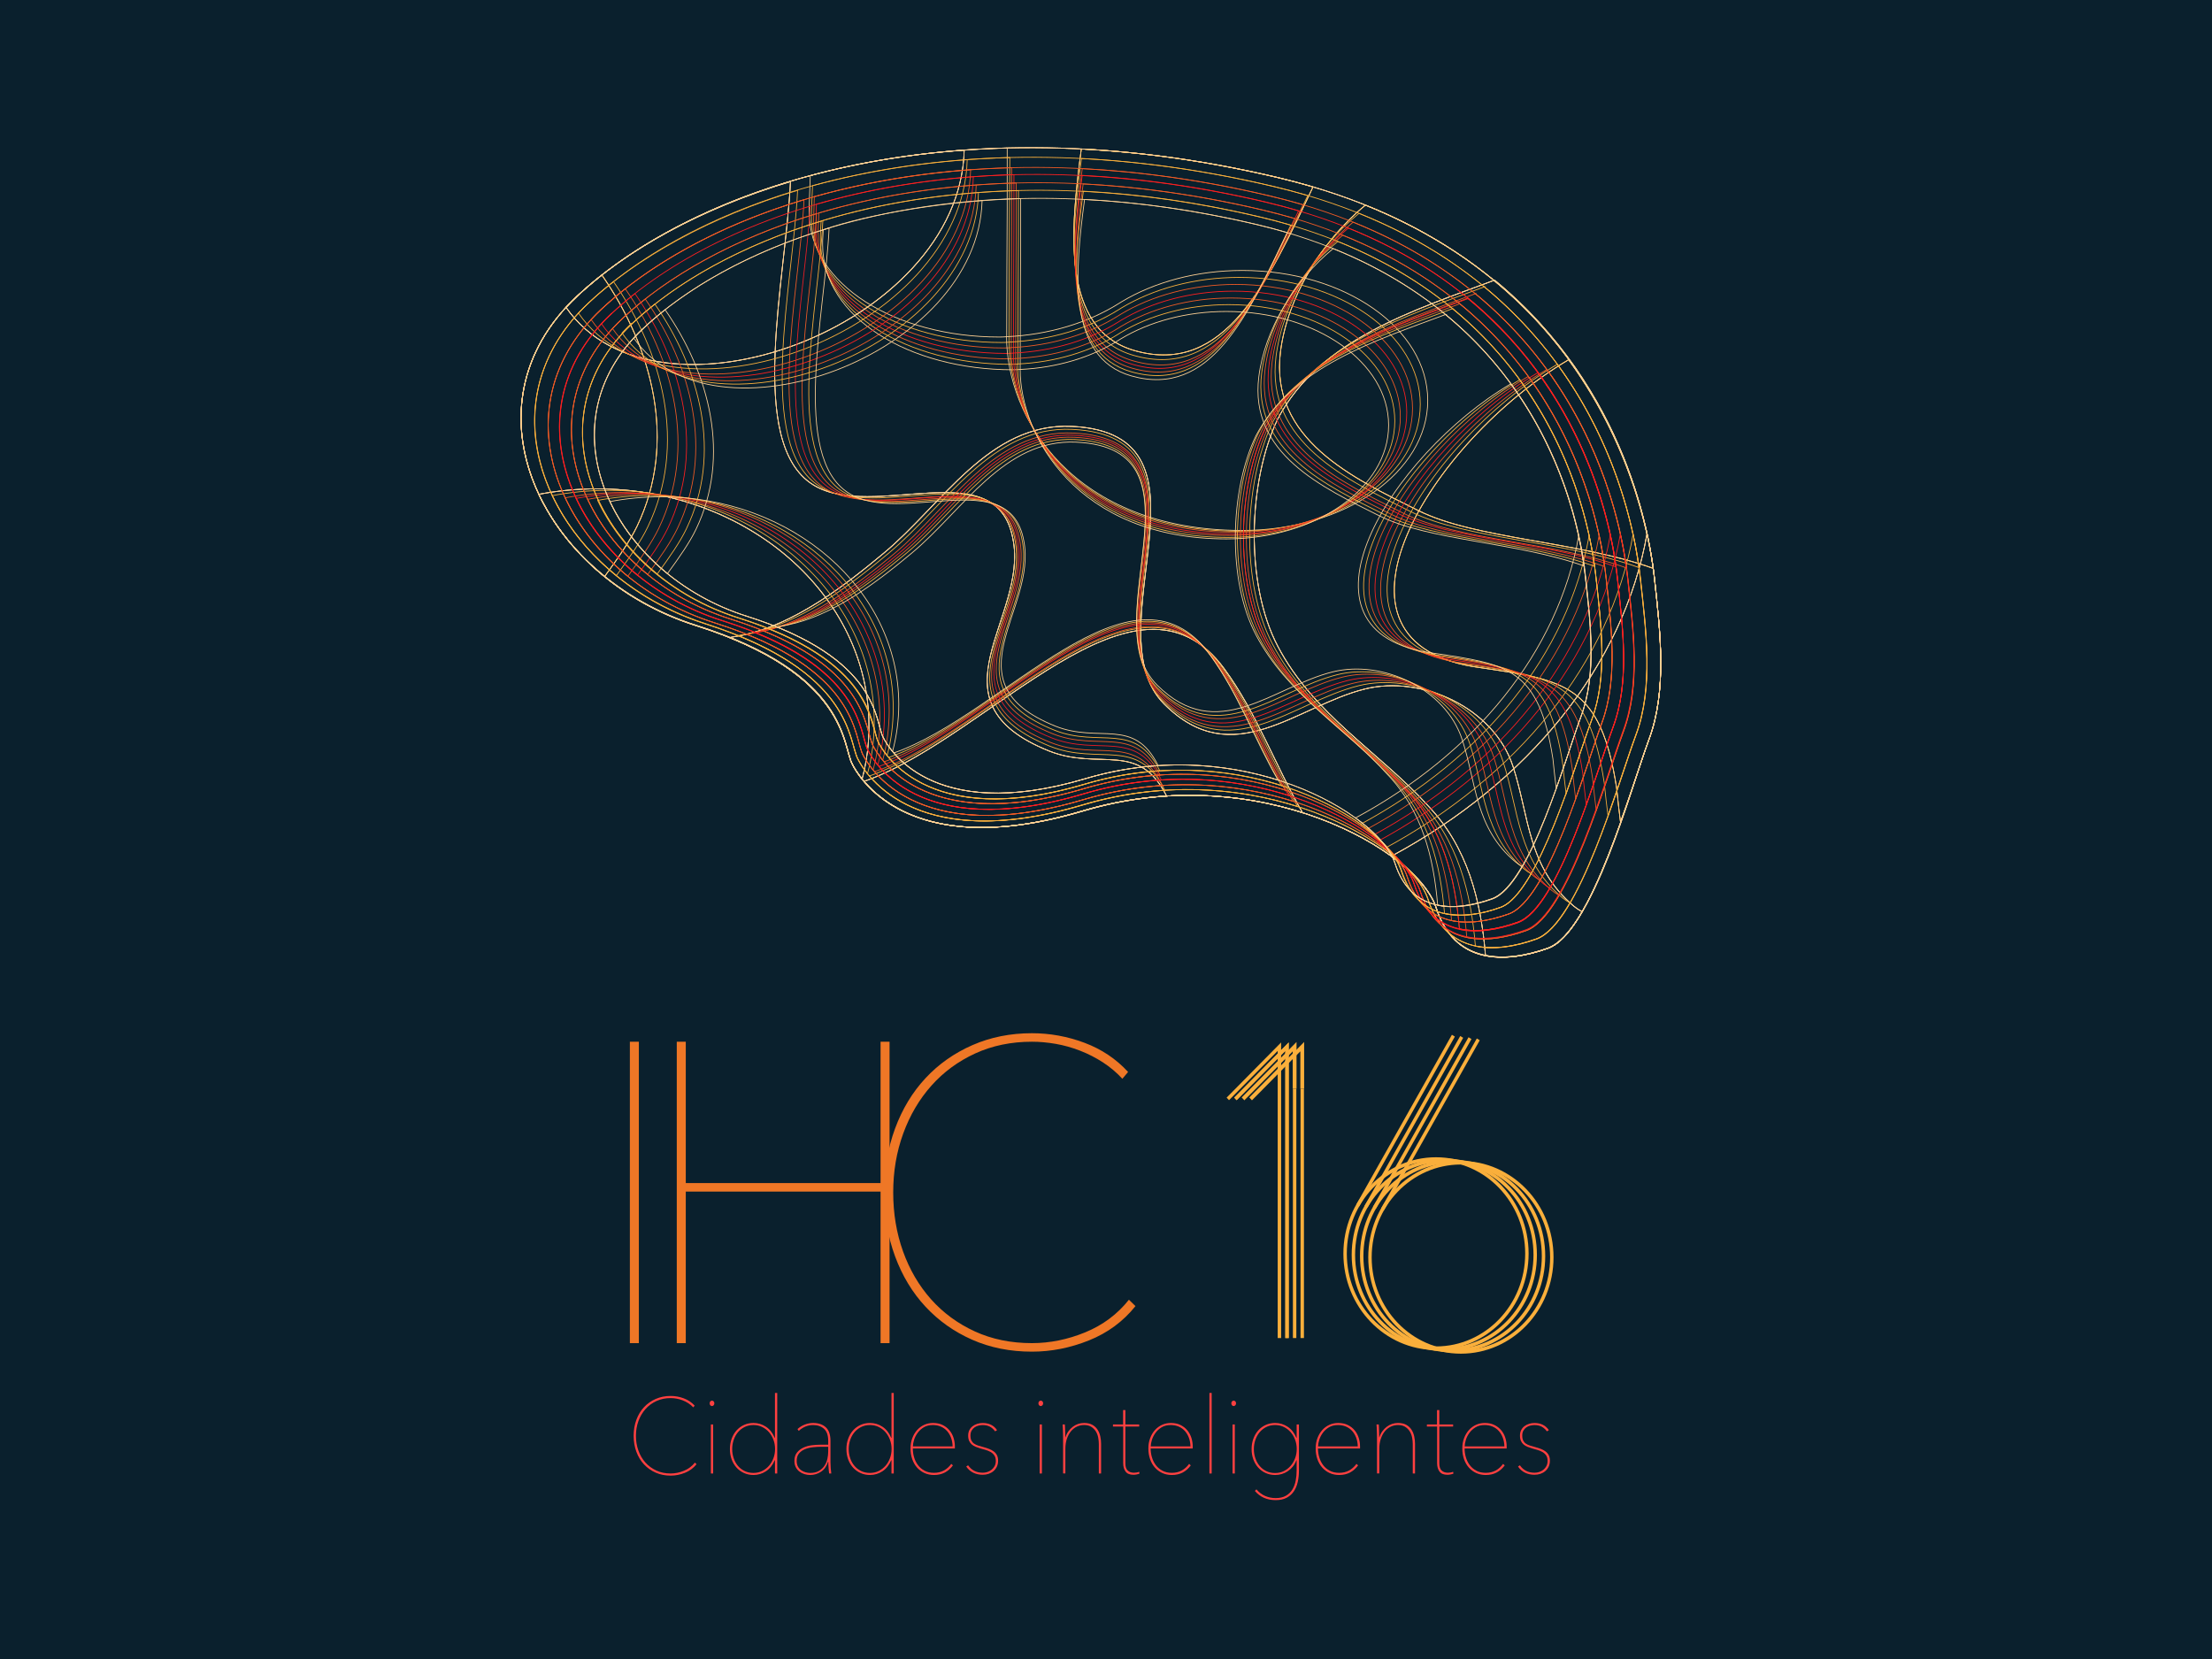 <?xml version="1.0" encoding="UTF-8" standalone="no"?>
<!-- Created with Inkscape (http://www.inkscape.org/) -->

<svg
   xmlns:dc="http://purl.org/dc/elements/1.1/"
   xmlns:cc="http://creativecommons.org/ns#"
   xmlns:rdf="http://www.w3.org/1999/02/22-rdf-syntax-ns#"
   xmlns:svg="http://www.w3.org/2000/svg"
   xmlns="http://www.w3.org/2000/svg"
   xmlns:sodipodi="http://sodipodi.sourceforge.net/DTD/sodipodi-0.dtd"
   xmlns:inkscape="http://www.inkscape.org/namespaces/inkscape"
   width="600"
   height="450"
   viewBox="0 0 158.75 119.062"
   version="1.1"
   id="svg8"
   sodipodi:docname="logo_ihc16.svg"
   inkscape:version="0.92.1 r15371">
  <defs
     id="defs2">
    <filter
       id="filter4344"
       style="color-interpolation-filters:sRGB"
       inkscape:menu-tooltip="Sharpen edges and boundaries within the object, force=0.3"
       inkscape:menu="Image Effects"
       inkscape:label="Sharpen More">
      <feConvolveMatrix
         id="feConvolveMatrix4346"
         result="result1"
         order="3 3"
         kernelMatrix="0 -0.3 0 -0.3 2.2 -0.3 0 -0.3 0"
         divisor="1"
         in="SourceGraphic"
         targetX="1"
         targetY="1" />
      <feBlend
         id="feBlend4348"
         result="result2"
         mode="normal"
         in2="SourceGraphic" />
    </filter>
    <filter
       id="filter4344-7"
       style="color-interpolation-filters:sRGB"
       inkscape:menu-tooltip="Sharpen edges and boundaries within the object, force=0.3"
       inkscape:menu="Image Effects"
       inkscape:label="Sharpen More">
      <feConvolveMatrix
         id="feConvolveMatrix4346-2"
         result="result1"
         order="3 3"
         kernelMatrix="0 -0.3 0 -0.3 2.2 -0.3 0 -0.3 0"
         divisor="1"
         in="SourceGraphic"
         targetX="1"
         targetY="1" />
      <feBlend
         id="feBlend4348-9"
         result="result2"
         mode="normal"
         in2="SourceGraphic" />
    </filter>
    <filter
       id="filter4344-9"
       style="color-interpolation-filters:sRGB"
       inkscape:menu-tooltip="Sharpen edges and boundaries within the object, force=0.3"
       inkscape:menu="Image Effects"
       inkscape:label="Sharpen More">
      <feConvolveMatrix
         id="feConvolveMatrix4346-9"
         result="result1"
         order="3 3"
         kernelMatrix="0 -0.3 0 -0.3 2.2 -0.3 0 -0.3 0"
         divisor="1"
         in="SourceGraphic"
         targetX="1"
         targetY="1" />
      <feBlend
         id="feBlend4348-4"
         result="result2"
         mode="normal"
         in2="SourceGraphic" />
    </filter>
    <filter
       id="filter4523"
       style="color-interpolation-filters:sRGB"
       inkscape:menu-tooltip="Sharpen edges and boundaries within the object, force=0.15"
       inkscape:menu="Image Effects"
       inkscape:label="Sharpen">
      <feConvolveMatrix
         id="feConvolveMatrix4525"
         targetY="1"
         targetX="1"
         in="SourceGraphic"
         divisor="1"
         kernelMatrix="0 -0.15 0 -0.15 1.6 -0.15 0 -0.15 0"
         order="3 3" />
    </filter>
  </defs>
  <sodipodi:namedview
     id="base"
     pagecolor="#ffffff"
     bordercolor="#666666"
     borderopacity="1.0"
     inkscape:pageopacity="0.0"
     inkscape:pageshadow="2"
     inkscape:zoom="0.98994949"
     inkscape:cx="406.88672"
     inkscape:cy="257.87077"
     inkscape:document-units="mm"
     inkscape:current-layer="layer1"
     showgrid="false"
     showguides="true"
     inkscape:guide-bbox="true"
     inkscape:window-width="1600"
     inkscape:window-height="837"
     inkscape:window-x="-8"
     inkscape:window-y="-8"
     inkscape:window-maximized="1"
     units="px" />
  <g
     inkscape:label="Camada 1"
     inkscape:groupmode="layer"
     id="layer1"
     transform="translate(0,-177.937)">
    <rect
       id="rect4110"
       width="159.191"
       height="119.287"
       x="-0.165"
       y="177.852"
       style="fill:#0a202d;fill-opacity:1;stroke-width:0.07"
       inkscape:export-xdpi="96"
       inkscape:export-ydpi="96" />
    <g
       style="filter:url(#filter4523)"
       clip-path="none"
       id="g3"
       transform="matrix(0.273,0,0,0.284,33.808,183.937)"
       inkscape:export-xdpi="96"
       inkscape:export-ydpi="96">
      <g
         id="g5">
        <g
           id="g7">
          <path
             id="path9"
             d="m 56.217,351.052 c -1.23,0.477 -2.481,0.713 -3.756,0.713 -1.436,0 -2.745,-0.251 -3.93,-0.754 -1.184,-0.502 -2.207,-1.196 -3.068,-2.086 -0.861,-0.888 -1.53,-1.951 -2.006,-3.188 -0.475,-1.238 -0.713,-2.584 -0.713,-4.037 0,-1.454 0.238,-2.8 0.713,-4.038 0.476,-1.238 1.145,-2.302 2.006,-3.189 0.861,-0.889 1.889,-1.584 3.082,-2.086 1.193,-0.503 2.498,-0.754 3.916,-0.754 1.185,0 2.338,0.202 3.459,0.605 1.121,0.403 2.077,1.019 2.867,1.844 l -0.377,0.431 c -0.377,-0.395 -0.803,-0.739 -1.279,-1.036 -0.475,-0.296 -0.978,-0.543 -1.507,-0.739 -0.529,-0.197 -1.063,-0.341 -1.602,-0.432 -0.539,-0.09 -1.06,-0.135 -1.562,-0.135 -1.363,0 -2.606,0.247 -3.728,0.74 -1.122,0.494 -2.082,1.171 -2.88,2.032 -0.799,0.86 -1.418,1.871 -1.857,3.027 -0.439,1.157 -0.66,2.4 -0.66,3.729 0,1.329 0.216,2.57 0.646,3.728 0.43,1.158 1.045,2.167 1.844,3.028 0.799,0.861 1.758,1.539 2.881,2.032 1.121,0.494 2.372,0.74 3.754,0.74 1.185,0 2.355,-0.229 3.514,-0.688 1.156,-0.457 2.112,-1.144 2.866,-2.059 l 0.431,0.402 c -0.807,0.972 -1.826,1.694 -3.054,2.17 z"
             inkscape:connector-curvature="0"
             style="fill:#ff4040" />
          <path
             id="path11"
             d="m 63.336,334.188 c -0.161,0 -0.305,-0.062 -0.431,-0.188 -0.126,-0.125 -0.188,-0.296 -0.188,-0.511 0,-0.197 0.062,-0.359 0.188,-0.484 0.126,-0.126 0.27,-0.188 0.431,-0.188 0.162,0 0.305,0.062 0.431,0.188 0.126,0.125 0.188,0.287 0.188,0.484 0,0.215 -0.067,0.386 -0.201,0.511 -0.135,0.125 -0.275,0.188 -0.418,0.188 z m -0.296,17.039 v -12.382 h 0.593 v 12.382 z"
             inkscape:connector-curvature="0"
             style="fill:#ff4040" />
          <path
             id="path13"
             d="m 79.891,330.877 h 0.592 v 20.35 h -0.592 v -3.338 h -0.082 c -0.537,1.222 -1.305,2.146 -2.301,2.772 -0.996,0.626 -2.086,0.941 -3.271,0.941 -0.897,0 -1.728,-0.165 -2.489,-0.497 -0.764,-0.332 -1.418,-0.789 -1.965,-1.373 -0.549,-0.583 -0.975,-1.273 -1.279,-2.072 -0.304,-0.799 -0.457,-1.664 -0.457,-2.598 0,-0.934 0.152,-1.805 0.457,-2.611 0.305,-0.807 0.73,-1.507 1.279,-2.101 0.547,-0.592 1.201,-1.054 1.965,-1.386 0.762,-0.332 1.592,-0.498 2.489,-0.498 1.185,0 2.274,0.314 3.271,0.942 0.997,0.628 1.764,1.561 2.301,2.799 h 0.082 z m -11.252,14.185 c 0,0.808 0.13,1.578 0.391,2.313 0.26,0.736 0.632,1.378 1.117,1.925 0.484,0.548 1.071,0.982 1.763,1.307 0.69,0.322 1.467,0.483 2.328,0.483 0.825,0 1.583,-0.161 2.274,-0.483 0.691,-0.323 1.287,-0.759 1.79,-1.307 0.503,-0.547 0.897,-1.188 1.185,-1.925 0.287,-0.735 0.431,-1.516 0.431,-2.342 0,-0.825 -0.144,-1.605 -0.431,-2.342 -0.287,-0.735 -0.682,-1.377 -1.185,-1.925 -0.503,-0.548 -1.099,-0.981 -1.79,-1.306 -0.691,-0.324 -1.449,-0.484 -2.274,-0.484 -0.861,0 -1.638,0.166 -2.328,0.498 -0.691,0.332 -1.278,0.776 -1.763,1.332 -0.485,0.558 -0.857,1.202 -1.117,1.938 -0.261,0.739 -0.391,1.511 -0.391,2.318 z"
             inkscape:connector-curvature="0"
             style="fill:#ff4040" />
          <path
             id="path15"
             d="m 94.479,348.427 c 0,0.467 0.023,0.965 0.068,1.494 0.044,0.529 0.094,0.965 0.147,1.306 h -0.565 c -0.036,-0.179 -0.062,-0.398 -0.08,-0.658 -0.019,-0.261 -0.041,-0.529 -0.068,-0.809 -0.026,-0.277 -0.045,-0.552 -0.053,-0.82 -0.01,-0.271 -0.014,-0.493 -0.014,-0.674 h -0.081 c -0.359,1.131 -0.979,1.971 -1.857,2.518 -0.88,0.548 -1.821,0.82 -2.826,0.82 -0.503,0 -1.001,-0.071 -1.494,-0.216 -0.493,-0.144 -0.938,-0.357 -1.332,-0.646 -0.396,-0.287 -0.714,-0.655 -0.956,-1.104 -0.242,-0.448 -0.363,-0.979 -0.363,-1.588 0,-0.88 0.229,-1.589 0.687,-2.127 0.458,-0.538 1.027,-0.955 1.71,-1.252 0.682,-0.296 1.412,-0.488 2.193,-0.578 0.78,-0.09 1.494,-0.135 2.14,-0.135 h 2.153 v -0.996 c 0,-1.382 -0.368,-2.391 -1.104,-3.028 -0.736,-0.637 -1.695,-0.955 -2.881,-0.955 -0.735,0 -1.422,0.135 -2.059,0.403 -0.637,0.27 -1.207,0.629 -1.709,1.077 l -0.323,-0.458 c 0.574,-0.502 1.225,-0.884 1.952,-1.145 0.727,-0.261 1.439,-0.391 2.139,-0.391 1.418,0 2.535,0.363 3.352,1.09 0.817,0.728 1.225,1.871 1.225,3.434 z m -0.592,-3.956 h -1.911 c -0.683,0 -1.399,0.04 -2.153,0.121 -0.754,0.08 -1.445,0.246 -2.072,0.498 -0.629,0.251 -1.145,0.609 -1.548,1.076 -0.403,0.467 -0.606,1.095 -0.606,1.885 0,0.574 0.112,1.055 0.337,1.439 0.224,0.387 0.512,0.695 0.861,0.929 0.351,0.233 0.735,0.404 1.157,0.512 0.422,0.108 0.821,0.161 1.198,0.161 0.915,0 1.678,-0.17 2.288,-0.512 0.609,-0.34 1.099,-0.775 1.467,-1.305 0.367,-0.529 0.623,-1.112 0.768,-1.75 0.143,-0.638 0.215,-1.262 0.215,-1.871 z"
             inkscape:connector-curvature="0"
             style="fill:#ff4040" />
          <path
             id="path17"
             d="m 110.521,330.877 h 0.592 v 20.35 h -0.592 v -3.338 h -0.081 c -0.538,1.222 -1.306,2.146 -2.302,2.772 -0.995,0.628 -2.086,0.941 -3.271,0.941 -0.897,0 -1.727,-0.165 -2.489,-0.497 -0.762,-0.332 -1.418,-0.789 -1.965,-1.373 -0.548,-0.583 -0.974,-1.273 -1.278,-2.072 -0.306,-0.799 -0.458,-1.664 -0.458,-2.598 0,-0.934 0.152,-1.805 0.458,-2.611 0.305,-0.809 0.73,-1.507 1.278,-2.101 0.547,-0.592 1.202,-1.054 1.965,-1.386 0.763,-0.332 1.592,-0.498 2.489,-0.498 1.185,0 2.275,0.314 3.271,0.942 0.996,0.628 1.764,1.561 2.302,2.799 h 0.081 z M 99.27,345.062 c 0,0.808 0.13,1.578 0.391,2.313 0.26,0.736 0.633,1.378 1.117,1.925 0.484,0.548 1.072,0.982 1.763,1.307 0.691,0.323 1.467,0.483 2.328,0.483 0.825,0 1.584,-0.161 2.275,-0.483 0.69,-0.323 1.287,-0.759 1.79,-1.307 0.502,-0.547 0.896,-1.188 1.184,-1.925 0.287,-0.735 0.431,-1.516 0.431,-2.342 0,-0.825 -0.144,-1.605 -0.431,-2.342 -0.287,-0.735 -0.682,-1.377 -1.184,-1.925 -0.503,-0.548 -1.1,-0.981 -1.79,-1.306 -0.691,-0.323 -1.45,-0.484 -2.275,-0.484 -0.861,0 -1.638,0.166 -2.328,0.498 -0.69,0.332 -1.278,0.776 -1.763,1.332 -0.484,0.558 -0.857,1.202 -1.117,1.938 -0.262,0.739 -0.391,1.511 -0.391,2.318 z"
             inkscape:connector-curvature="0"
             style="fill:#ff4040" />
          <path
             id="path19"
             d="m 116.12,344.901 c 0,0.753 0.112,1.498 0.337,2.232 0.224,0.736 0.565,1.396 1.022,1.979 0.458,0.584 1.036,1.055 1.736,1.413 0.7,0.358 1.525,0.539 2.477,0.539 0.969,0 1.83,-0.193 2.584,-0.579 0.754,-0.387 1.408,-0.946 1.965,-1.684 l 0.431,0.377 c -0.61,0.79 -1.323,1.392 -2.14,1.805 -0.817,0.411 -1.764,0.618 -2.84,0.618 -0.915,0 -1.75,-0.166 -2.503,-0.497 -0.754,-0.332 -1.404,-0.795 -1.952,-1.388 -0.548,-0.592 -0.969,-1.301 -1.265,-2.126 -0.296,-0.825 -0.444,-1.723 -0.444,-2.69 0,-0.935 0.152,-1.796 0.458,-2.584 0.306,-0.79 0.725,-1.473 1.255,-2.047 0.531,-0.573 1.156,-1.019 1.875,-1.333 0.72,-0.312 1.493,-0.471 2.32,-0.471 0.972,0 1.816,0.171 2.536,0.512 0.72,0.342 1.317,0.789 1.794,1.347 0.477,0.557 0.832,1.188 1.066,1.896 0.233,0.709 0.351,1.433 0.351,2.167 V 344.9 H 116.12 Z m 10.471,-0.511 c -0.018,-0.808 -0.157,-1.543 -0.417,-2.207 -0.26,-0.664 -0.614,-1.232 -1.063,-1.71 -0.448,-0.475 -0.986,-0.843 -1.614,-1.104 -0.629,-0.26 -1.328,-0.391 -2.1,-0.391 -0.934,0 -1.732,0.192 -2.396,0.578 -0.664,0.388 -1.207,0.861 -1.629,1.428 -0.422,0.565 -0.731,1.156 -0.929,1.775 -0.198,0.619 -0.296,1.162 -0.296,1.629 z"
             inkscape:connector-curvature="0"
             style="fill:#ff4040" />
          <path
             id="path21"
             d="m 138.542,347.996 c 0,0.557 -0.107,1.055 -0.322,1.494 -0.216,0.439 -0.508,0.812 -0.875,1.117 -0.368,0.306 -0.794,0.537 -1.278,0.699 -0.485,0.161 -1.006,0.242 -1.562,0.242 -0.915,0 -1.745,-0.175 -2.49,-0.524 -0.744,-0.351 -1.359,-0.865 -1.844,-1.549 l 0.484,-0.321 c 0.896,1.256 2.188,1.884 3.876,1.884 0.395,0 0.795,-0.062 1.198,-0.188 0.403,-0.125 0.771,-0.312 1.104,-0.564 0.332,-0.251 0.602,-0.565 0.808,-0.941 0.206,-0.377 0.31,-0.808 0.31,-1.292 0,-0.573 -0.131,-1.041 -0.391,-1.399 -0.26,-0.358 -0.588,-0.646 -0.982,-0.861 -0.395,-0.215 -0.83,-0.39 -1.306,-0.524 -0.476,-0.134 -0.919,-0.256 -1.332,-0.362 -0.448,-0.126 -0.87,-0.266 -1.265,-0.418 -0.396,-0.152 -0.74,-0.351 -1.037,-0.592 -0.296,-0.242 -0.529,-0.544 -0.699,-0.901 -0.171,-0.359 -0.256,-0.809 -0.256,-1.347 0,-0.538 0.107,-1.005 0.323,-1.399 0.215,-0.395 0.502,-0.722 0.861,-0.982 0.358,-0.26 0.767,-0.457 1.225,-0.592 0.457,-0.135 0.919,-0.202 1.386,-0.202 1.687,0 2.952,0.603 3.796,1.805 l -0.512,0.296 c -0.413,-0.538 -0.88,-0.938 -1.399,-1.198 -0.521,-0.26 -1.148,-0.39 -1.885,-0.39 -0.341,0 -0.699,0.045 -1.076,0.134 -0.377,0.091 -0.723,0.238 -1.036,0.443 -0.314,0.207 -0.575,0.48 -0.781,0.821 -0.206,0.341 -0.31,0.754 -0.31,1.238 0,0.538 0.085,0.969 0.256,1.292 0.171,0.323 0.408,0.583 0.714,0.78 0.305,0.197 0.673,0.362 1.104,0.498 0.431,0.135 0.905,0.266 1.427,0.391 0.484,0.126 0.955,0.273 1.413,0.444 0.457,0.171 0.861,0.381 1.211,0.632 0.35,0.252 0.628,0.564 0.834,0.941 0.206,0.377 0.308,0.839 0.308,1.395 z"
             inkscape:connector-curvature="0"
             style="fill:#ff4040" />
          <path
             id="path23"
             d="m 149.767,334.188 c -0.162,0 -0.306,-0.062 -0.431,-0.188 -0.126,-0.125 -0.188,-0.296 -0.188,-0.511 0,-0.197 0.062,-0.359 0.188,-0.484 0.125,-0.126 0.269,-0.188 0.431,-0.188 0.161,0 0.305,0.062 0.431,0.188 0.125,0.125 0.188,0.287 0.188,0.484 0,0.215 -0.067,0.386 -0.202,0.511 -0.135,0.125 -0.274,0.188 -0.417,0.188 z m -0.297,17.039 v -12.382 h 0.593 v 12.382 z"
             inkscape:connector-curvature="0"
             style="fill:#ff4040" />
          <path
             id="path25"
             d="m 157.034,340.567 c 0.341,-0.448 0.728,-0.83 1.158,-1.146 0.431,-0.312 0.896,-0.552 1.399,-0.713 0.502,-0.161 1.022,-0.242 1.562,-0.242 0.861,0 1.578,0.152 2.153,0.458 0.574,0.306 1.031,0.709 1.372,1.211 0.341,0.503 0.583,1.067 0.729,1.695 0.144,0.629 0.215,1.266 0.215,1.911 v 7.482 h -0.592 v -7.429 c 0,-0.503 -0.054,-1.041 -0.162,-1.615 -0.107,-0.573 -0.31,-1.095 -0.605,-1.562 -0.295,-0.467 -0.695,-0.856 -1.197,-1.171 -0.503,-0.313 -1.14,-0.472 -1.911,-0.472 -0.683,0 -1.324,0.14 -1.925,0.417 -0.602,0.278 -1.122,0.679 -1.562,1.197 -0.439,0.521 -0.79,1.153 -1.05,1.898 -0.26,0.744 -0.39,1.593 -0.39,2.543 v 6.19 h -0.593 v -9.26 c 0,-0.197 -0.005,-0.438 -0.014,-0.727 -0.009,-0.288 -0.018,-0.579 -0.026,-0.875 -0.01,-0.296 -0.022,-0.578 -0.041,-0.849 -0.018,-0.27 -0.036,-0.493 -0.054,-0.673 h 0.593 c 0.018,0.18 0.031,0.403 0.04,0.673 0.009,0.271 0.018,0.562 0.027,0.875 0.009,0.313 0.018,0.619 0.026,0.915 0.008,0.296 0.014,0.562 0.014,0.794 h 0.054 c 0.18,-0.565 0.439,-1.076 0.78,-1.525 z"
             inkscape:connector-curvature="0"
             style="fill:#ff4040" />
          <path
             id="path27"
             d="m 174.961,351.469 c -0.287,0.055 -0.564,0.081 -0.834,0.081 -0.969,0 -1.66,-0.273 -2.072,-0.821 -0.412,-0.547 -0.619,-1.232 -0.619,-2.06 v -9.312 h -2.691 v -0.513 h 2.665 V 335.21 H 172 v 3.634 h 3.634 v 0.513 H 172 v 9.312 c 0,0.844 0.206,1.45 0.619,1.817 0.413,0.367 0.96,0.552 1.643,0.552 0.502,0 0.961,-0.081 1.372,-0.242 l 0.081,0.458 c -0.215,0.089 -0.467,0.161 -0.754,0.215 z"
             inkscape:connector-curvature="0"
             style="fill:#ff4040" />
          <path
             id="path29"
             d="m 178.646,344.901 c 0,0.753 0.112,1.498 0.338,2.232 0.224,0.736 0.564,1.396 1.021,1.979 0.458,0.584 1.036,1.055 1.736,1.413 0.699,0.358 1.525,0.539 2.477,0.539 0.969,0 1.83,-0.193 2.584,-0.579 0.754,-0.387 1.408,-0.946 1.965,-1.684 l 0.432,0.377 c -0.61,0.79 -1.323,1.392 -2.141,1.805 -0.816,0.411 -1.764,0.618 -2.84,0.618 -0.914,0 -1.75,-0.166 -2.503,-0.497 -0.754,-0.332 -1.403,-0.795 -1.952,-1.388 -0.548,-0.592 -0.969,-1.301 -1.265,-2.126 -0.296,-0.825 -0.444,-1.723 -0.444,-2.69 0,-0.935 0.152,-1.796 0.459,-2.584 0.305,-0.79 0.725,-1.473 1.254,-2.047 0.531,-0.573 1.156,-1.019 1.875,-1.333 0.721,-0.312 1.493,-0.471 2.32,-0.471 0.973,0 1.816,0.171 2.536,0.512 0.72,0.342 1.317,0.789 1.794,1.347 0.477,0.557 0.832,1.188 1.066,1.896 0.232,0.709 0.351,1.433 0.351,2.167 v 0.513 h -11.063 z m 10.472,-0.511 c -0.019,-0.808 -0.157,-1.543 -0.417,-2.207 -0.26,-0.664 -0.614,-1.232 -1.062,-1.71 -0.449,-0.475 -0.986,-0.843 -1.615,-1.104 -0.629,-0.26 -1.328,-0.391 -2.1,-0.391 -0.934,0 -1.732,0.192 -2.396,0.578 -0.663,0.388 -1.207,0.861 -1.629,1.428 -0.422,0.565 -0.73,1.156 -0.929,1.775 -0.199,0.619 -0.296,1.162 -0.296,1.629 z"
             inkscape:connector-curvature="0"
             style="fill:#ff4040" />
          <path
             id="path31"
             d="m 194.1,351.227 v -20.35 h 0.592 v 20.35 z"
             inkscape:connector-curvature="0"
             style="fill:#ff4040" />
          <path
             id="path33"
             d="m 200.479,334.188 c -0.162,0 -0.306,-0.062 -0.431,-0.188 -0.126,-0.125 -0.188,-0.296 -0.188,-0.511 0,-0.197 0.062,-0.359 0.188,-0.484 0.125,-0.126 0.269,-0.188 0.431,-0.188 0.162,0 0.306,0.062 0.432,0.188 0.125,0.125 0.188,0.287 0.188,0.484 0,0.215 -0.066,0.386 -0.201,0.511 -0.137,0.125 -0.276,0.188 -0.419,0.188 z m -0.297,17.039 v -12.382 h 0.594 v 12.382 z"
             inkscape:connector-curvature="0"
             style="fill:#ff4040" />
          <path
             id="path35"
             d="m 217.032,347.889 h -0.081 c -0.233,0.61 -0.549,1.146 -0.942,1.603 -0.395,0.458 -0.834,0.844 -1.317,1.157 -0.484,0.313 -1.01,0.552 -1.575,0.714 -0.564,0.161 -1.144,0.241 -1.736,0.241 -0.897,0 -1.728,-0.165 -2.489,-0.497 -0.761,-0.332 -1.418,-0.789 -1.965,-1.373 -0.548,-0.583 -0.974,-1.273 -1.277,-2.072 -0.307,-0.799 -0.459,-1.664 -0.459,-2.598 0,-0.934 0.152,-1.805 0.459,-2.611 0.305,-0.808 0.729,-1.507 1.277,-2.101 0.547,-0.592 1.202,-1.054 1.965,-1.386 0.764,-0.332 1.592,-0.498 2.489,-0.498 1.185,0 2.275,0.314 3.271,0.942 0.996,0.628 1.765,1.561 2.303,2.799 h 0.081 v -3.364 h 0.592 v 11.683 c 0,0.986 -0.104,1.929 -0.31,2.827 -0.207,0.896 -0.549,1.687 -1.022,2.367 -0.476,0.683 -1.104,1.226 -1.885,1.63 -0.78,0.402 -1.745,0.604 -2.894,0.604 -1.166,0 -2.207,-0.202 -3.123,-0.604 -0.914,-0.404 -1.695,-0.975 -2.342,-1.711 l 0.403,-0.402 c 0.683,0.771 1.458,1.332 2.329,1.683 0.869,0.351 1.779,0.524 2.73,0.524 1.077,0 1.975,-0.197 2.692,-0.592 0.717,-0.396 1.282,-0.915 1.694,-1.562 0.414,-0.646 0.705,-1.386 0.875,-2.221 0.171,-0.834 0.257,-1.7 0.257,-2.599 z m -11.252,-2.827 c 0,0.808 0.13,1.578 0.391,2.313 0.261,0.736 0.634,1.383 1.117,1.938 0.483,0.557 1.071,0.995 1.763,1.318 0.69,0.322 1.467,0.484 2.328,0.484 0.825,0 1.584,-0.162 2.275,-0.484 0.689,-0.323 1.287,-0.763 1.789,-1.318 0.502,-0.557 0.896,-1.202 1.185,-1.938 0.287,-0.735 0.431,-1.516 0.431,-2.342 0,-0.825 -0.144,-1.605 -0.431,-2.342 -0.287,-0.735 -0.683,-1.377 -1.185,-1.925 -0.502,-0.548 -1.1,-0.981 -1.789,-1.306 -0.691,-0.323 -1.45,-0.484 -2.275,-0.484 -0.861,0 -1.638,0.166 -2.328,0.498 -0.689,0.332 -1.277,0.776 -1.763,1.332 -0.483,0.558 -0.856,1.202 -1.117,1.938 -0.261,0.739 -0.391,1.511 -0.391,2.318 z"
             inkscape:connector-curvature="0"
             style="fill:#ff4040" />
          <path
             id="path37"
             d="m 222.631,344.901 c 0,0.753 0.112,1.498 0.337,2.232 0.224,0.736 0.565,1.396 1.022,1.979 0.458,0.584 1.035,1.055 1.736,1.413 0.699,0.358 1.524,0.539 2.477,0.539 0.969,0 1.83,-0.193 2.584,-0.579 0.754,-0.387 1.408,-0.946 1.965,-1.684 l 0.432,0.377 c -0.61,0.79 -1.324,1.392 -2.141,1.805 -0.816,0.411 -1.764,0.618 -2.84,0.618 -0.915,0 -1.75,-0.166 -2.503,-0.497 -0.755,-0.332 -1.404,-0.795 -1.952,-1.388 -0.548,-0.592 -0.969,-1.301 -1.266,-2.126 -0.295,-0.825 -0.443,-1.723 -0.443,-2.69 0,-0.935 0.152,-1.796 0.458,-2.584 0.306,-0.79 0.726,-1.473 1.255,-2.047 0.531,-0.573 1.156,-1.019 1.875,-1.333 0.721,-0.312 1.493,-0.471 2.32,-0.471 0.972,0 1.816,0.171 2.535,0.512 0.721,0.342 1.317,0.789 1.795,1.347 0.477,0.557 0.832,1.188 1.065,1.896 0.233,0.708 0.351,1.433 0.351,2.167 v 0.513 h -11.062 z m 10.471,-0.511 c -0.018,-0.808 -0.156,-1.543 -0.416,-2.207 -0.261,-0.664 -0.615,-1.232 -1.063,-1.71 -0.448,-0.475 -0.986,-0.843 -1.614,-1.104 -0.629,-0.26 -1.328,-0.391 -2.1,-0.391 -0.934,0 -1.732,0.192 -2.396,0.578 -0.664,0.388 -1.207,0.861 -1.629,1.428 -0.422,0.565 -0.73,1.156 -0.929,1.775 -0.199,0.619 -0.296,1.162 -0.296,1.629 z"
             inkscape:connector-curvature="0"
             style="fill:#ff4040" />
          <path
             id="path39"
             d="m 239.562,340.567 c 0.34,-0.448 0.728,-0.83 1.157,-1.146 0.431,-0.312 0.896,-0.552 1.399,-0.713 0.502,-0.161 1.021,-0.242 1.562,-0.242 0.86,0 1.577,0.152 2.152,0.458 0.574,0.306 1.031,0.709 1.372,1.211 0.341,0.503 0.583,1.067 0.728,1.695 0.145,0.629 0.215,1.266 0.215,1.911 v 7.482 h -0.592 v -7.429 c 0,-0.503 -0.054,-1.041 -0.162,-1.615 -0.106,-0.573 -0.31,-1.095 -0.604,-1.562 -0.294,-0.467 -0.695,-0.856 -1.197,-1.171 -0.503,-0.313 -1.14,-0.472 -1.911,-0.472 -0.683,0 -1.324,0.14 -1.925,0.417 -0.603,0.278 -1.122,0.679 -1.562,1.197 -0.439,0.521 -0.79,1.153 -1.051,1.898 -0.26,0.744 -0.39,1.593 -0.39,2.543 v 6.19 h -0.593 v -9.26 c 0,-0.197 -0.005,-0.438 -0.014,-0.727 -0.01,-0.288 -0.019,-0.579 -0.026,-0.875 -0.011,-0.296 -0.022,-0.578 -0.041,-0.849 -0.019,-0.27 -0.036,-0.493 -0.054,-0.673 h 0.593 c 0.019,0.18 0.03,0.403 0.04,0.673 0.009,0.271 0.018,0.562 0.027,0.875 0.008,0.313 0.018,0.619 0.025,0.915 0.007,0.296 0.014,0.562 0.014,0.794 h 0.055 c 0.182,-0.565 0.442,-1.076 0.783,-1.525 z"
             inkscape:connector-curvature="0"
             style="fill:#ff4040" />
          <path
             id="path41"
             d="m 257.488,351.469 c -0.287,0.055 -0.564,0.081 -0.834,0.081 -0.969,0 -1.66,-0.273 -2.072,-0.821 -0.413,-0.547 -0.619,-1.232 -0.619,-2.06 v -9.312 h -2.691 v -0.513 h 2.664 v -3.634 h 0.592 v 3.634 h 3.635 v 0.513 h -3.635 v 9.312 c 0,0.844 0.207,1.45 0.619,1.817 0.414,0.367 0.961,0.552 1.644,0.552 0.502,0 0.96,-0.081 1.372,-0.242 l 0.081,0.458 c -0.217,0.089 -0.469,0.161 -0.756,0.215 z"
             inkscape:connector-curvature="0"
             style="fill:#ff4040" />
          <path
             id="path43"
             d="m 261.176,344.901 c 0,0.753 0.112,1.498 0.338,2.232 0.223,0.736 0.564,1.396 1.021,1.979 0.458,0.584 1.036,1.055 1.736,1.413 0.699,0.358 1.524,0.539 2.477,0.539 0.969,0 1.83,-0.193 2.584,-0.579 0.754,-0.387 1.408,-0.946 1.965,-1.684 l 0.432,0.377 c -0.61,0.79 -1.323,1.392 -2.141,1.805 -0.816,0.411 -1.764,0.618 -2.84,0.618 -0.915,0 -1.75,-0.166 -2.503,-0.497 -0.754,-0.332 -1.404,-0.795 -1.952,-1.388 -0.548,-0.592 -0.969,-1.301 -1.266,-2.126 -0.295,-0.825 -0.443,-1.723 -0.443,-2.69 0,-0.935 0.152,-1.796 0.458,-2.584 0.306,-0.79 0.726,-1.473 1.255,-2.047 0.531,-0.573 1.156,-1.019 1.875,-1.333 0.721,-0.312 1.493,-0.471 2.32,-0.471 0.972,0 1.816,0.171 2.535,0.512 0.721,0.342 1.317,0.789 1.795,1.347 0.477,0.557 0.832,1.188 1.066,1.896 0.232,0.709 0.351,1.433 0.351,2.167 v 0.513 h -11.063 z m 10.47,-0.511 c -0.019,-0.808 -0.157,-1.543 -0.418,-2.207 -0.26,-0.664 -0.613,-1.232 -1.062,-1.71 -0.448,-0.475 -0.986,-0.843 -1.614,-1.104 -0.629,-0.26 -1.327,-0.391 -2.1,-0.391 -0.935,0 -1.732,0.192 -2.396,0.578 -0.664,0.388 -1.207,0.861 -1.63,1.428 -0.422,0.565 -0.73,1.156 -0.929,1.775 -0.199,0.619 -0.296,1.162 -0.296,1.629 z"
             inkscape:connector-curvature="0"
             style="fill:#ff4040" />
          <path
             id="path45"
             d="m 283.598,347.996 c 0,0.557 -0.106,1.055 -0.322,1.494 -0.215,0.439 -0.508,0.812 -0.875,1.117 -0.367,0.305 -0.793,0.537 -1.277,0.699 -0.484,0.161 -1.006,0.242 -1.562,0.242 -0.914,0 -1.744,-0.175 -2.49,-0.524 -0.743,-0.351 -1.358,-0.865 -1.844,-1.549 l 0.484,-0.321 c 0.896,1.256 2.189,1.884 3.876,1.884 0.396,0 0.795,-0.062 1.198,-0.188 0.402,-0.125 0.771,-0.312 1.104,-0.564 0.332,-0.251 0.603,-0.565 0.809,-0.941 0.205,-0.377 0.31,-0.808 0.31,-1.292 0,-0.573 -0.131,-1.041 -0.391,-1.399 -0.261,-0.358 -0.589,-0.646 -0.982,-0.861 -0.395,-0.215 -0.829,-0.39 -1.306,-0.524 -0.477,-0.134 -0.919,-0.256 -1.332,-0.362 -0.448,-0.126 -0.87,-0.266 -1.266,-0.418 -0.396,-0.152 -0.739,-0.351 -1.037,-0.592 -0.295,-0.242 -0.528,-0.544 -0.698,-0.901 -0.171,-0.359 -0.256,-0.809 -0.256,-1.347 0,-0.538 0.106,-1.005 0.323,-1.399 0.215,-0.395 0.502,-0.722 0.86,-0.982 0.358,-0.26 0.767,-0.457 1.226,-0.592 0.457,-0.135 0.918,-0.202 1.386,-0.202 1.687,0 2.952,0.603 3.796,1.805 l -0.512,0.296 c -0.413,-0.538 -0.881,-0.938 -1.399,-1.198 -0.521,-0.26 -1.147,-0.39 -1.885,-0.39 -0.341,0 -0.699,0.045 -1.076,0.134 -0.377,0.091 -0.724,0.238 -1.036,0.443 -0.314,0.207 -0.574,0.48 -0.781,0.821 -0.205,0.341 -0.31,0.754 -0.31,1.238 0,0.538 0.085,0.969 0.256,1.292 0.171,0.323 0.408,0.583 0.714,0.78 0.305,0.197 0.674,0.362 1.104,0.498 0.431,0.135 0.905,0.266 1.427,0.391 0.484,0.126 0.955,0.273 1.413,0.444 0.457,0.171 0.86,0.381 1.211,0.632 0.351,0.252 0.628,0.564 0.834,0.941 0.206,0.377 0.306,0.839 0.306,1.395 z"
             inkscape:connector-curvature="0"
             style="fill:#ff4040" />
        </g>
      </g>
      <g
         id="g47">
        <g
           id="g49">
          <g
             id="g51">
            <path
               id="path53"
               d="m 41.745,318.287 v -76.166 h 2.363 v 76.166 z"
               inkscape:connector-curvature="0"
               style="fill:#ef7726" />
          </g>
          <g
             id="g55">
            <path
               id="path57"
               d="M 107.648,318.287 V 279.989 H 56.443 v 38.298 h -2.369 v -76.166 h 2.369 v 35.716 h 51.205 v -35.716 h 2.364 v 76.166 z"
               inkscape:connector-curvature="0"
               style="fill:#ef7726" />
          </g>
          <g
             id="g59">
            <path
               id="path61"
               d="m 162.446,317.59 c -4.911,1.896 -9.913,2.848 -15.003,2.848 -5.741,0 -10.975,-1.004 -15.707,-3.011 -4.738,-2.007 -8.824,-4.788 -12.263,-8.337 -3.444,-3.551 -6.118,-7.801 -8.019,-12.749 -1.9,-4.946 -2.849,-10.328 -2.849,-16.136 0,-5.812 0.948,-11.189 2.849,-16.139 1.9,-4.947 4.574,-9.199 8.019,-12.748 3.438,-3.551 7.546,-6.329 12.313,-8.336 4.769,-2.008 9.985,-3.013 15.656,-3.013 4.731,0 9.339,0.806 13.82,2.419 4.484,1.612 8.299,4.069 11.459,7.37 l -1.509,1.722 c -1.503,-1.578 -3.21,-2.959 -5.108,-4.144 -1.9,-1.185 -3.909,-2.168 -6.022,-2.957 -2.118,-0.791 -4.249,-1.362 -6.402,-1.723 -2.151,-0.356 -4.229,-0.537 -6.236,-0.537 -5.451,0 -10.419,0.985 -14.902,2.957 -4.482,1.977 -8.319,4.682 -11.509,8.123 -3.194,3.44 -5.67,7.477 -7.423,12.103 -1.763,4.626 -2.638,9.594 -2.638,14.901 0,5.309 0.86,10.272 2.582,14.899 1.723,4.622 4.177,8.657 7.367,12.103 3.193,3.44 7.03,6.149 11.513,8.121 4.484,1.974 9.486,2.959 15.01,2.959 4.731,0 9.409,-0.916 14.035,-2.74 4.625,-1.832 8.446,-4.576 11.458,-8.231 l 1.723,1.612 c -3.226,3.875 -7.299,6.763 -12.214,8.664 z"
               inkscape:connector-curvature="0"
               style="fill:#ef7726" />
          </g>
        </g>
        <polyline
           id="polyline63"
           points="198.938,256.568 212.5,243.366     212.5,317   "
           stroke-miterlimit="10"
           style="fill:none;stroke:#faaf3b;stroke-width:0.9;stroke-miterlimit:10" />
        <polyline
           id="polyline65"
           points="200.938,256.568 214.5,243.366     214.5,317   "
           stroke-miterlimit="10"
           style="fill:none;stroke:#faaf3b;stroke-width:0.9;stroke-miterlimit:10" />
        <polyline
           id="polyline67"
           points="200.938,256.568 214.5,243.366     214.5,317   "
           stroke-miterlimit="10"
           style="fill:none;stroke:#faaf3b;stroke-width:0.9;stroke-miterlimit:10" />
        <line
           id="line69"
           y2="317"
           x2="216.5"
           y1="254"
           x1="216.5"
           stroke-miterlimit="10"
           style="fill:none;stroke:#faaf3b;stroke-width:0.9;stroke-miterlimit:10" />
        <polyline
           id="polyline71"
           points="202.934,256.566 216.5,243.366 216.5,254   "
           stroke-miterlimit="10"
           style="fill:none;stroke:#faaf3b;stroke-miterlimit:10" />
        <line
           id="line73"
           y2="317"
           x2="218.5"
           y1="254"
           x1="218.5"
           stroke-miterlimit="10"
           style="fill:none;stroke:#faaf3b;stroke-width:0.9;stroke-miterlimit:10" />
        <polyline
           id="polyline75"
           points="204.934,256.566 218.5,243.366 218.5,254   "
           stroke-miterlimit="10"
           style="fill:none;stroke:#faaf3b;stroke-miterlimit:10" />
        <g
           id="g77">
          <path
             id="path79"
             d="m 277.562,295.662 c 0,13.203 -10.696,23.904 -23.896,23.904 -13.201,0 -23.9,-10.701 -23.9,-23.904 0,-13.197 10.699,-23.898 23.9,-23.898 13.2,0 23.896,10.701 23.896,23.898 z"
             stroke-miterlimit="10"
             inkscape:connector-curvature="0"
             style="fill:none;stroke:#faaf3b;stroke-width:0.9;stroke-miterlimit:10" />
          <line
             id="line81"
             y2="283.507"
             x2="233.089"
             y1="240.59"
             x1="258.234"
             stroke-miterlimit="10"
             style="fill:none;stroke:#faaf3b;stroke-width:0.9;stroke-miterlimit:10" />
          <path
             id="path83"
             d="m 279.744,295.977 c 0,13.203 -10.698,23.9 -23.898,23.9 -13.199,0 -23.898,-10.697 -23.898,-23.9 0,-13.197 10.699,-23.897 23.898,-23.897 13.2,-10e-4 23.898,10.697 23.898,23.897 z"
             stroke-miterlimit="10"
             inkscape:connector-curvature="0"
             style="fill:none;stroke:#faaf3b;stroke-width:0.9;stroke-miterlimit:10" />
          <line
             id="line85"
             y2="283.818"
             x2="235.27"
             y1="240.9"
             x1="260.42"
             stroke-miterlimit="10"
             style="fill:none;stroke:#faaf3b;stroke-width:0.9;stroke-miterlimit:10" />
          <path
             id="path87"
             d="m 281.93,296.289 c 0,13.201 -10.703,23.898 -23.896,23.898 -13.201,0 -23.904,-10.697 -23.904,-23.898 0,-13.2 10.703,-23.9 23.904,-23.9 13.193,0 23.896,10.7 23.896,23.9 z"
             stroke-miterlimit="10"
             inkscape:connector-curvature="0"
             style="fill:none;stroke:#faaf3b;stroke-width:0.9;stroke-miterlimit:10" />
          <line
             id="line89"
             y2="284.129"
             x2="237.453"
             y1="241.214"
             x1="262.602"
             stroke-miterlimit="10"
             style="fill:none;stroke:#faaf3b;stroke-width:0.9;stroke-miterlimit:10" />
          <circle
             id="circle91"
             r="23.901"
             cy="296.6"
             cx="260.209"
             stroke-miterlimit="10"
             style="fill:none;stroke:#faaf3b;stroke-width:0.9;stroke-miterlimit:10" />
          <line
             id="line93"
             y2="284.441"
             x2="239.635"
             y1="241.523"
             x1="264.781"
             stroke-miterlimit="10"
             style="fill:none;stroke:#faaf3b;stroke-width:0.9;stroke-miterlimit:10" />
        </g>
      </g>
      <g
         id="g95">
        <path
           id="path97"
           d="M 100.221,172.048 C 97.618,167.426 99.188,149.137 58.981,136.916 18.78,124.699 -3.295,81.736 27.842,53.752 58.98,25.764 125.99,4.086 212.309,23.795 c 86.315,19.707 97.226,87.503 98.799,101.295 1.578,13.797 3.285,28.379 -1.441,40.599 -4.732,12.217 -14.755,48.767 -26.803,52.816 -11.463,3.856 -24.438,3.942 -29.166,-10.246 -4.733,-14.19 -46.117,-37.841 -93.023,-24.438 -46.907,13.402 -59.232,-9.522 -60.454,-11.773 z"
           stroke-miterlimit="10"
           inkscape:connector-curvature="0"
           style="fill:none;stroke:#ffd194;stroke-width:0.2;stroke-miterlimit:10" />
        <path
           id="path99"
           d="M 140.937,31.451 V 16.288 c -18.972,0.518 -36.288,2.875 -51.765,6.957 l -0.297,8.141 v 1.12 c 0,18.285 22.799,31.535 49.938,31.535 1.114,0 0.892,-0.021 1.991,-0.076 -0.034,-2.842 0.133,-32.514 0.133,-32.514 z"
           stroke-miterlimit="10"
           inkscape:connector-curvature="0"
           style="fill:none;stroke:#ffd194;stroke-width:0.2;stroke-miterlimit:10" />
        <path
           id="path101"
           d="M 141.523,32.832 141.62,18.68 c -18.974,0.52 -36.38,3.047 -51.858,7.123 l -0.295,6.964 v 1.117 c 0,18.287 22.798,31.538 49.938,31.538 1.12,0 0.892,-0.024 1.991,-0.076 -0.036,-2.846 0.127,-32.514 0.127,-32.514 z"
           stroke-miterlimit="10"
           inkscape:connector-curvature="0"
           style="fill:none;stroke:#faaf3b;stroke-width:0.2;stroke-miterlimit:10" />
        <path
           id="path103"
           d="M 142.114,34.209 142.1,21.257 c -18.974,0.518 -36.122,3.067 -51.869,7.306 l -0.174,5.582 v 1.117 c 0,18.285 22.799,31.539 49.938,31.539 1.116,0 0.892,-0.027 1.991,-0.073 -0.035,-2.849 0.128,-32.519 0.128,-32.519 z"
           stroke-miterlimit="10"
           inkscape:connector-curvature="0"
           style="fill:none;stroke:#f05a24;stroke-width:0.2;stroke-miterlimit:10" />
        <path
           id="path105"
           d="M 142.705,35.588 V 23.014 c -18.972,0.516 -36.417,3.168 -51.914,7.473 l -0.143,5.037 v 1.117 c 0,18.287 22.798,31.539 49.938,31.539 1.12,0 0.892,-0.027 1.991,-0.077 -0.035,-2.846 0.128,-32.515 0.128,-32.515 z"
           stroke-miterlimit="10"
           inkscape:connector-curvature="0"
           style="fill:none;stroke:#ff1f1f;stroke-width:0.2;stroke-miterlimit:10" />
        <path
           id="path107"
           d="m 143.296,36.969 v -11.85 c -18.978,0.518 -36.386,3.161 -51.878,7.576 l -0.18,4.207 v 1.116 c 0,18.287 22.799,31.538 49.938,31.538 1.116,0 0.892,-0.023 1.987,-0.074 -0.03,-2.847 0.133,-32.513 0.133,-32.513 z"
           stroke-miterlimit="10"
           inkscape:connector-curvature="0"
           style="fill:none;stroke:#f05a24;stroke-width:0.2;stroke-miterlimit:10" />
        <path
           id="path109"
           d="M 143.887,38.344 V 27.029 c -18.972,0.518 -36.253,3.123 -51.873,7.701 L 91.83,38.281 V 39.4 c 0,18.283 22.798,31.537 49.938,31.537 1.116,0 0.892,-0.025 1.991,-0.078 -0.035,-2.844 0.128,-32.515 0.128,-32.515 z"
           stroke-miterlimit="10"
           inkscape:connector-curvature="0"
           style="fill:none;stroke:#faaf3b;stroke-width:0.2;stroke-miterlimit:10" />
        <path
           id="path111"
           d="M 144.478,39.726 V 29.062 c -18.972,0.52 -39.932,3.847 -51.903,7.881 L 92.42,39.66 v 1.118 c 0,18.286 22.799,31.536 49.938,31.536 1.116,0 0.892,-0.024 1.991,-0.076 -0.035,-2.845 0.129,-32.512 0.129,-32.512 z"
           stroke-miterlimit="10"
           inkscape:connector-curvature="0"
           style="fill:none;stroke:#ffd194;stroke-width:0.2;stroke-miterlimit:10" />
        <path
           id="path113"
           d="m 310.766,122.502 c -2.344,-16.455 -14.117,-68.01 -75.645,-91.797 -11.748,9.244 -20.573,23.527 -22.335,37.028 -2.89,22.153 18.997,31.915 36.223,40.159 15.039,7.204 41.79,7.708 61.757,14.61 z"
           stroke-miterlimit="10"
           inkscape:connector-curvature="0"
           style="fill:none;stroke:#faaf3b;stroke-width:0.2;stroke-miterlimit:10" />
        <path
           id="path115"
           d="m 221.329,26.107 c -2.913,-0.83 -5.914,-1.604 -9.021,-2.312 -18.203,-4.156 -35.551,-6.473 -51.885,-7.275 -2.791,20.311 -5.548,45.59 14.051,50.961 23.747,6.509 35.021,-17.416 46.855,-41.374 z"
           stroke-miterlimit="10"
           inkscape:connector-curvature="0"
           style="fill:none;stroke:#faaf3b;stroke-width:0.2;stroke-miterlimit:10" />
        <path
           id="path117"
           d="m 289.913,207.878 c -12.206,-9.839 -11.687,-22.63 -16.017,-35.367 -5.033,-14.796 -23.996,-23.071 -38.862,-19.543 -18.024,4.28 -34.693,21.209 -52.816,3.821 C 162.936,138.291 199,88.466 157.917,86.618 c -21.743,-0.974 -33.961,19.647 -49.371,31.997 -10.785,8.645 -23.747,18.121 -37.38,20.807 -0.957,0.186 -2.048,0.376 -3.234,0.565 30.985,12.007 29.895,27.812 32.289,32.061 1.223,2.251 13.547,25.175 60.452,11.772 46.906,-13.402 88.29,10.249 93.023,24.438 4.728,14.188 17.835,14.237 29.268,10.294 3.108,-1.071 6.235,-4.497 9.124,-9.265 -0.754,-0.396 -1.6,-0.946 -2.175,-1.409 z"
           stroke-miterlimit="10"
           inkscape:connector-curvature="0"
           style="fill:none;stroke:#ffd194;stroke-width:0.2;stroke-miterlimit:10" />
        <g
           id="g119">
          <path
             id="path121"
             d="m 160.673,183.82 c 21.448,-6.129 41.735,-4.508 57.9,0.413 -7.076,-11.776 -12.038,-25.096 -20.46,-36.207 -23.282,-30.726 -61.976,17.322 -94.82,28.306 6.068,6.772 21.713,17.678 57.38,7.488 z"
             stroke-miterlimit="10"
             inkscape:connector-curvature="0"
             style="fill:none;stroke:#ffd194;stroke-width:0.2;stroke-miterlimit:10" />
        </g>
        <path
           id="path123"
           d="M 151.895,168.627 C 119.312,156.012 146.643,134.988 142.435,115.02 138.232,92.944 105.648,110.813 89.88,101.352 72.379,90.85 82.781,49.282 83.965,24.75 59.994,31.684 40.722,42.176 27.842,53.752 c -31.138,27.984 -9.241,70.885 31.404,83.164 40.221,12.154 38.387,30.462 40.991,35.08 1.221,2.252 13.796,25.227 60.701,11.824 7.483,-2.14 14.826,-3.332 21.907,-3.771 -7.325,-14.141 -17.643,-6.308 -30.95,-11.422 z"
           stroke-miterlimit="10"
           inkscape:connector-curvature="0"
           style="fill:none;stroke:#ffd194;stroke-width:0.2;stroke-miterlimit:10" />
        <path
           id="path125"
           d="m 35.081,124.584 c 3.606,-4.738 6.716,-9.046 8.55,-12.719 10.631,-21.262 4.086,-45.064 -9.248,-63.496 -2.328,1.76 -4.508,3.559 -6.541,5.383 -24.158,21.711 -16.281,52.443 7.239,70.832 z"
           stroke-miterlimit="10"
           inkscape:connector-curvature="0"
           style="fill:none;stroke:#faaf3b;stroke-width:0.2;stroke-miterlimit:10" />
        <path
           id="path127"
           d="m 311.061,124.963 c -0.871,-7.645 -4.746,-31.75 -22.531,-55.189 -36.244,20.537 -69.496,72.031 -23.109,77.83 22.074,3.153 31.535,4.206 35.737,30.48 0.321,3.021 0.647,5.859 1.005,8.533 3.146,-8.401 5.734,-16.369 7.504,-20.929 4.726,-12.219 2.974,-26.928 1.394,-40.725 z"
           stroke-miterlimit="10"
           inkscape:connector-curvature="0"
           style="fill:none;stroke:#faaf3b;stroke-width:0.2;stroke-miterlimit:10" />
        <path
           id="path129"
           d="M 129.638,16.797 C 83.557,20 48.104,35.538 27.842,53.752 c -1.013,0.911 -1.972,1.841 -2.878,2.785 23.731,33.014 103.511,5.033 104.674,-39.74 z"
           stroke-miterlimit="10"
           inkscape:connector-curvature="0"
           style="fill:none;stroke:#ffd194;stroke-width:0.2;stroke-miterlimit:10" />
        <path
           id="path131"
           d="m 33.121,102.403 c -5.254,0 -10.374,0.479 -15.305,1.382 7.193,14.697 22.151,27.354 41.164,33.131 40.207,12.221 38.597,30.424 41.199,35.043 0.27,0.5 0.953,1.855 2.604,3.785 1.217,-4.38 1.813,-8.736 1.813,-13.425 0.002,-33.09 -32.003,-59.916 -71.475,-59.916 z"
           stroke-miterlimit="10"
           inkscape:connector-curvature="0"
           style="fill:none;stroke:#ffd194;stroke-width:0.2;stroke-miterlimit:10" />
        <path
           id="path133"
           d="m 269.057,49.665 c -21.179,7.642 -45.965,14.956 -56.959,35.005 -7.887,15.771 -8.675,41.789 0,57.557 9.463,17.347 26.803,26.809 39.418,40.209 10.438,10.436 13.963,23.98 15.156,37.888 5.125,1.056 10.969,0.074 16.45,-1.818 11.433,-3.938 21.81,-40.6 26.543,-52.816 4.728,-12.22 3.021,-26.802 1.44,-40.599 -1.128,-9.905 -6.932,-47.636 -42.048,-75.426 z"
           stroke-miterlimit="10"
           inkscape:connector-curvature="0"
           style="fill:none;stroke:#ffd194;stroke-width:0.2;stroke-miterlimit:10" />
        <g
           id="g135">
          <path
             id="path137"
             d="m 311.105,125.09 c -0.271,-2.373 -0.81,-6.35 -1.955,-11.404 -6.217,33.717 -31.317,62.932 -67.071,81.476 6.369,4.427 10.348,9.27 11.673,13.23 4.729,14.191 17.941,14.056 29.37,10.112 11.433,-3.938 21.81,-40.6 26.543,-52.816 4.728,-12.219 3.021,-26.801 1.44,-40.598 z"
             stroke-miterlimit="10"
             inkscape:connector-curvature="0"
             style="fill:none;stroke:#ffd194;stroke-width:0.2;stroke-miterlimit:10" />
        </g>
        <path
           id="path139"
           d="M 100.18,171.959 C 97.577,167.34 99.188,149.137 58.981,136.916 18.78,124.699 -3.295,81.736 27.842,53.752 58.98,25.764 125.99,4.086 212.309,23.795 c 86.315,19.707 97.226,87.503 98.799,101.295 1.578,13.797 3.285,28.379 -1.441,40.599 -4.732,12.217 -14.621,48.752 -26.809,52.881 -11.452,3.878 -24.434,3.878 -29.16,-10.312 -4.733,-14.19 -46.117,-37.841 -93.023,-24.438 -46.907,13.403 -59.273,-9.607 -60.495,-11.861 z"
           stroke-miterlimit="10"
           inkscape:connector-curvature="0"
           style="fill:none;stroke:#ffd194;stroke-width:0.2;stroke-miterlimit:10" />
        <path
           id="path141"
           d="m 310.766,122.502 c -2.344,-16.455 -14.117,-68.01 -75.645,-91.797 -11.748,9.244 -20.573,23.527 -22.335,37.028 -2.89,22.153 18.997,31.915 36.223,40.159 15.039,7.204 41.79,7.708 61.757,14.61 z"
           stroke-miterlimit="10"
           inkscape:connector-curvature="0"
           style="fill:none;stroke:#faaf3b;stroke-width:0.2;stroke-miterlimit:10" />
        <path
           id="path143"
           d="m 221.329,26.107 c -2.913,-0.83 -5.914,-1.604 -9.021,-2.312 -18.203,-4.156 -35.551,-6.473 -51.885,-7.275 -2.791,20.311 -5.548,45.59 14.051,50.961 23.747,6.509 35.021,-17.416 46.855,-41.374 z"
           stroke-miterlimit="10"
           inkscape:connector-curvature="0"
           style="fill:none;stroke:#faaf3b;stroke-width:0.2;stroke-miterlimit:10" />
        <path
           id="path145"
           d="m 289.913,207.878 c -12.206,-9.839 -11.687,-22.63 -16.017,-35.367 -5.033,-14.796 -23.996,-23.071 -38.862,-19.543 -18.024,4.28 -34.693,21.209 -52.816,3.821 C 162.936,138.291 199,88.466 157.917,86.618 c -21.743,-0.974 -33.961,19.647 -49.371,31.997 -10.785,8.645 -23.747,18.121 -37.38,20.807 -0.957,0.186 -2.048,0.376 -3.234,0.565 30.985,12.007 29.895,27.704 32.289,31.95 1.223,2.252 13.547,25.286 60.452,11.883 46.906,-13.402 88.29,10.249 93.023,24.438 4.728,14.188 18.142,14.098 29.573,10.155 3.112,-1.07 5.961,-4.347 8.854,-9.113 -0.758,-0.402 -1.635,-0.959 -2.21,-1.422 z"
           stroke-miterlimit="10"
           inkscape:connector-curvature="0"
           style="fill:none;stroke:#ffd194;stroke-width:0.2;stroke-miterlimit:10" />
        <g
           id="g147">
          <path
             id="path149"
             d="m 160.673,183.82 c 21.448,-6.129 41.735,-4.508 57.9,0.413 -7.076,-11.776 -12.038,-25.096 -20.46,-36.207 -23.282,-30.726 -61.976,17.322 -94.82,28.306 6.068,6.772 21.713,17.678 57.38,7.488 z"
             stroke-miterlimit="10"
             inkscape:connector-curvature="0"
             style="fill:none;stroke:#ffd194;stroke-width:0.2;stroke-miterlimit:10" />
        </g>
        <path
           id="path151"
           d="M 151.895,168.627 C 119.312,156.012 146.643,134.988 142.435,115.02 138.232,92.944 105.648,110.813 89.88,101.352 72.379,90.85 82.781,49.282 83.965,24.75 59.994,31.684 40.763,42.115 27.888,53.688 c -31.138,27.983 -9.353,70.85 31.358,83.229 40.2,12.227 38.387,30.462 40.991,35.08 1.221,2.252 13.796,25.228 60.701,11.824 7.483,-2.14 14.826,-3.332 21.907,-3.771 -7.325,-14.142 -17.643,-6.309 -30.95,-11.423 z"
           stroke-miterlimit="10"
           inkscape:connector-curvature="0"
           style="fill:none;stroke:#ffd194;stroke-width:0.2;stroke-miterlimit:10" />
        <path
           id="path153"
           d="m 35.081,124.584 c 3.606,-4.738 6.716,-9.046 8.55,-12.719 10.631,-21.262 4.086,-45.064 -9.248,-63.496 -2.328,1.76 -4.508,3.559 -6.541,5.383 -24.158,21.711 -16.281,52.443 7.239,70.832 z"
           stroke-miterlimit="10"
           inkscape:connector-curvature="0"
           style="fill:none;stroke:#faaf3b;stroke-width:0.2;stroke-miterlimit:10" />
        <path
           id="path155"
           d="m 311.061,124.963 c -0.871,-7.645 -4.746,-31.75 -22.531,-55.189 -36.244,20.537 -69.496,72.031 -23.109,77.83 22.074,3.153 31.535,4.206 35.737,30.48 0.321,3.021 0.647,5.859 1.005,8.533 3.146,-8.401 5.734,-16.369 7.504,-20.929 4.726,-12.219 2.974,-26.928 1.394,-40.725 z"
           stroke-miterlimit="10"
           inkscape:connector-curvature="0"
           style="fill:none;stroke:#faaf3b;stroke-width:0.2;stroke-miterlimit:10" />
        <path
           id="path157"
           d="M 129.638,16.797 C 83.557,20 48.104,35.538 27.842,53.752 c -1.013,0.911 -1.972,1.841 -2.878,2.785 23.731,33.014 103.511,5.033 104.674,-39.74 z"
           stroke-miterlimit="10"
           inkscape:connector-curvature="0"
           style="fill:none;stroke:#ffd194;stroke-width:0.2;stroke-miterlimit:10" />
        <path
           id="path159"
           d="m 33.121,102.403 c -5.254,0 -10.374,0.479 -15.305,1.382 7.193,14.697 22.151,27.354 41.164,33.131 40.207,12.221 38.652,30.462 41.257,35.08 0.274,0.502 0.896,1.818 2.547,3.748 1.217,-4.38 1.813,-8.736 1.813,-13.425 0.001,-33.09 -32.004,-59.916 -71.476,-59.916 z"
           stroke-miterlimit="10"
           inkscape:connector-curvature="0"
           style="fill:none;stroke:#ffd194;stroke-width:0.2;stroke-miterlimit:10" />
        <path
           id="path161"
           d="m 269.057,49.665 c -21.179,7.642 -45.965,14.956 -56.959,35.005 -7.887,15.771 -8.675,41.789 0,57.557 9.463,17.347 26.803,26.809 39.418,40.209 10.438,10.436 13.963,23.98 15.156,37.888 5.125,1.056 10.969,0.074 16.45,-1.818 11.433,-3.938 21.81,-40.6 26.543,-52.816 4.728,-12.22 3.021,-26.802 1.44,-40.599 -1.128,-9.905 -6.932,-47.636 -42.048,-75.426 z"
           stroke-miterlimit="10"
           inkscape:connector-curvature="0"
           style="fill:none;stroke:#ffd194;stroke-width:0.2;stroke-miterlimit:10" />
        <g
           id="g163">
          <path
             id="path165"
             d="m 311.105,125.09 c -0.271,-2.373 -0.81,-6.35 -1.955,-11.404 -6.217,33.717 -31.317,62.932 -67.071,81.476 6.369,4.427 10.292,9.134 11.616,13.098 4.729,14.188 17.998,14.188 29.427,10.246 11.433,-3.938 21.81,-40.6 26.543,-52.816 4.728,-12.221 3.021,-26.803 1.44,-40.6 z"
             stroke-miterlimit="10"
             inkscape:connector-curvature="0"
             style="fill:none;stroke:#ffd194;stroke-width:0.2;stroke-miterlimit:10" />
        </g>
        <path
           id="path167"
           d="M 100.18,171.889 C 97.577,167.274 99.188,149.137 58.981,136.916 18.78,124.699 -3.295,81.736 27.842,53.752 58.98,25.764 125.99,4.086 212.309,23.795 c 86.315,19.707 97.226,87.503 98.799,101.295 1.578,13.797 3.285,28.379 -1.441,40.599 -4.732,12.217 -15.111,48.877 -26.543,52.816 -11.428,3.942 -24.698,3.942 -29.426,-10.246 -4.733,-14.19 -46.117,-37.841 -93.023,-24.438 -46.907,13.402 -59.273,-9.675 -60.495,-11.932 z"
           stroke-miterlimit="10"
           inkscape:connector-curvature="0"
           style="fill:none;stroke:#ffd194;stroke-width:0.2;stroke-miterlimit:10" />
        <g
           id="g169">
          <path
             id="path171"
             d="m 202.745,47.219 c -12.095,0 -23.16,2.971 -31.681,7.881 l -1.022,0.607 c -7.896,4.723 -18.069,7.754 -29.272,8.258 0,20.135 17.122,48.951 61.976,48.951 26.92,0 48.744,-14.705 48.744,-32.846 -0.001,-18.143 -21.825,-32.851 -48.745,-32.851 z"
             stroke-miterlimit="10"
             inkscape:connector-curvature="0"
             style="fill:none;stroke:#ffd194;stroke-width:0.2;stroke-miterlimit:10" />
        </g>
        <path
           id="path173"
           d="m 310.766,122.502 c -2.344,-16.455 -14.117,-68.01 -75.645,-91.797 -11.748,9.244 -20.573,23.527 -22.335,37.028 -2.89,22.153 18.997,31.915 36.223,40.159 15.039,7.204 41.79,7.708 61.757,14.61 z"
           stroke-miterlimit="10"
           inkscape:connector-curvature="0"
           style="fill:none;stroke:#ffd194;stroke-width:0.2;stroke-miterlimit:10" />
        <path
           id="path175"
           d="m 221.329,26.107 c -2.913,-0.83 -5.914,-1.604 -9.021,-2.312 -18.203,-4.156 -35.551,-6.473 -51.885,-7.275 -2.791,20.311 -5.548,45.59 14.051,50.961 23.747,6.509 35.021,-17.416 46.855,-41.374 z"
           stroke-miterlimit="10"
           inkscape:connector-curvature="0"
           style="fill:none;stroke:#ffd194;stroke-width:0.2;stroke-miterlimit:10" />
        <path
           id="path177"
           d="m 289.913,207.878 c -12.206,-9.839 -11.687,-22.63 -16.017,-35.367 -5.033,-14.796 -23.996,-23.071 -38.862,-19.543 -18.024,4.28 -34.693,21.209 -52.816,3.821 C 162.936,138.291 199,88.466 157.917,86.618 c -21.743,-0.974 -33.961,19.647 -49.371,31.997 -10.785,8.645 -23.747,18.121 -37.38,20.807 -0.957,0.186 -2.048,0.376 -3.234,0.565 30.985,12.007 29.854,27.659 32.248,31.901 1.223,2.258 13.588,25.334 60.493,11.932 46.906,-13.402 88.29,10.249 93.023,24.438 4.728,14.188 18.142,14.098 29.573,10.155 3.112,-1.07 5.93,-4.358 8.817,-9.126 -0.752,-0.396 -1.598,-0.946 -2.173,-1.409 z"
           stroke-miterlimit="10"
           inkscape:connector-curvature="0"
           style="fill:none;stroke:#ffd194;stroke-width:0.2;stroke-miterlimit:10" />
        <g
           id="g179">
          <path
             id="path181"
             d="m 160.673,183.82 c 21.448,-6.129 41.735,-4.508 57.9,0.413 -7.076,-11.776 -12.038,-25.096 -20.46,-36.207 -23.282,-30.726 -61.976,17.322 -94.82,28.306 6.068,6.772 21.713,17.678 57.38,7.488 z"
             stroke-miterlimit="10"
             inkscape:connector-curvature="0"
             style="fill:none;stroke:#ffd194;stroke-width:0.2;stroke-miterlimit:10" />
        </g>
        <path
           id="path183"
           d="M 151.895,168.627 C 119.312,156.012 146.643,134.988 142.435,115.02 138.232,92.944 105.648,110.813 89.88,101.352 72.379,90.85 82.781,49.282 83.965,24.75 59.994,31.684 40.763,42.115 27.888,53.688 c -31.138,27.983 -9.486,70.721 31.358,83.229 40.176,12.307 38.387,30.462 40.991,35.08 1.221,2.252 13.796,25.228 60.701,11.824 7.483,-2.14 14.826,-3.332 21.907,-3.771 -7.325,-14.142 -17.643,-6.309 -30.95,-11.423 z"
           stroke-miterlimit="10"
           inkscape:connector-curvature="0"
           style="fill:none;stroke:#ffd194;stroke-width:0.2;stroke-miterlimit:10" />
        <path
           id="path185"
           d="m 35.081,124.584 c 3.606,-4.738 6.716,-9.046 8.55,-12.719 10.631,-21.262 4.086,-45.064 -9.248,-63.496 -2.328,1.76 -4.508,3.559 -6.541,5.383 -24.158,21.711 -16.281,52.443 7.239,70.832 z"
           stroke-miterlimit="10"
           inkscape:connector-curvature="0"
           style="fill:none;stroke:#ffd194;stroke-width:0.2;stroke-miterlimit:10" />
        <path
           id="path187"
           d="m 311.105,125.09 c -0.871,-7.645 -4.793,-31.877 -22.578,-55.316 -36.243,20.537 -69.495,72.031 -23.108,77.83 22.074,3.153 31.535,4.206 35.737,30.48 0.32,3.021 0.647,5.859 1.005,8.533 3.147,-8.401 5.735,-16.369 7.504,-20.929 4.728,-12.219 3.021,-26.801 1.44,-40.598 z"
           stroke-miterlimit="10"
           inkscape:connector-curvature="0"
           style="fill:none;stroke:#ffd194;stroke-width:0.2;stroke-miterlimit:10" />
        <path
           id="path189"
           d="m 27.842,53.752 c -1.013,0.911 -1.972,1.841 -2.878,2.785 23.731,33.014 103.511,5.033 104.674,-39.74"
           stroke-miterlimit="10"
           inkscape:connector-curvature="0"
           style="fill:none;stroke:#ffd194;stroke-width:0.2;stroke-miterlimit:10" />
        <path
           id="path191"
           d="m 33.121,102.403 c -5.254,0 -10.374,0.479 -15.305,1.382 7.193,14.697 22.151,27.354 41.164,33.131 40.207,12.221 38.597,30.357 41.199,34.973 0.27,0.505 0.974,1.993 2.625,3.922 1.217,-4.381 1.793,-8.803 1.793,-13.491 0.001,-33.091 -32.004,-59.917 -71.476,-59.917 z"
           stroke-miterlimit="10"
           inkscape:connector-curvature="0"
           style="fill:none;stroke:#ffd194;stroke-width:0.2;stroke-miterlimit:10" />
        <path
           id="path193"
           d="m 269.057,49.665 c -21.179,7.642 -45.965,14.956 -56.959,35.005 -7.887,15.771 -8.675,41.789 0,57.557 9.463,17.347 26.803,26.809 39.418,40.209 10.438,10.436 13.963,23.98 15.156,37.888 5.125,1.056 10.969,0.074 16.45,-1.818 11.433,-3.938 21.81,-40.6 26.543,-52.816 4.728,-12.22 3.021,-26.802 1.44,-40.599 -1.128,-9.905 -6.932,-47.636 -42.048,-75.426 z"
           stroke-miterlimit="10"
           inkscape:connector-curvature="0"
           style="fill:none;stroke:#ffd194;stroke-width:0.2;stroke-miterlimit:10" />
        <g
           id="g195">
          <path
             id="path197"
             d="m 311.105,125.09 c -0.271,-2.373 -0.81,-6.35 -1.955,-11.404 -6.217,33.717 -31.484,63.009 -67.238,81.555 6.367,4.43 10.515,9.188 11.84,13.151 4.729,14.191 17.941,14.056 29.37,10.112 11.432,-3.938 21.81,-40.6 26.543,-52.816 4.728,-12.219 3.021,-26.801 1.44,-40.598 z"
             stroke-miterlimit="10"
             inkscape:connector-curvature="0"
             style="fill:none;stroke:#ffd194;stroke-width:0.2;stroke-miterlimit:10" />
        </g>
        <path
           id="path199"
           d="m 101.644,170.688 c -2.543,-4.51 -0.974,-22.191 -40.196,-34.206 -38.843,-11.9 -60.805,-53.878 -30.407,-81.2 30.406,-27.323 95.824,-48.488 180.1,-29.245 84.274,19.239 94.668,85.431 96.207,98.898 1.537,13.467 3.465,27.707 -1.156,39.636 -4.616,11.929 -15.01,47.718 -26.166,51.562 -11.161,3.853 -23.857,3.853 -28.479,-10.002 -4.614,-13.853 -45.021,-36.943 -90.816,-23.858 -45.796,13.084 -57.891,-9.385 -59.087,-11.585 z"
           stroke-miterlimit="10"
           inkscape:connector-curvature="0"
           style="fill:none;stroke:#faaf3b;stroke-width:0.2;stroke-miterlimit:10" />
        <path
           id="path201"
           d="m 201.936,48.972 c -11.811,0 -22.609,2.899 -30.93,7.696 l -0.999,0.594 c -7.714,4.609 -17.643,7.57 -28.576,8.061 0,19.631 16.716,47.791 60.504,47.791 26.287,0 47.592,-14.357 47.592,-32.07 0,-17.712 -21.304,-32.072 -47.591,-32.072 z"
           stroke-miterlimit="10"
           inkscape:connector-curvature="0"
           style="fill:none;stroke:#faaf3b;stroke-width:0.2;stroke-miterlimit:10" />
        <path
           id="path203"
           d="m 307.005,122.289 c -2.287,-16.068 -13.521,-66.281 -73.591,-89.505 -11.469,9.021 -20.083,22.969 -21.805,36.151 -2.822,21.629 18.55,31.16 35.36,39.209 14.683,7.03 40.545,7.405 60.036,14.145 z"
           stroke-miterlimit="10"
           inkscape:connector-curvature="0"
           style="fill:none;stroke:#faaf3b;stroke-width:0.2;stroke-miterlimit:10" />
        <path
           id="path205"
           d="m 219.949,28.291 c -2.844,-0.809 -5.778,-1.562 -8.809,-2.254 -17.775,-4.062 -34.711,-6.321 -50.656,-7.108 -2.726,19.833 -5.416,44.515 13.714,49.757 23.193,6.355 34.197,-17.003 45.751,-40.395 z"
           stroke-miterlimit="10"
           inkscape:connector-curvature="0"
           style="fill:none;stroke:#faaf3b;stroke-width:0.2;stroke-miterlimit:10" />
        <path
           id="path207"
           d="M 286.908,205.76 C 274.992,196.156 275.5,183.666 271.271,171.233 266.355,156.79 247.84,148.708 233.332,152.15 c -17.602,4.179 -33.873,20.708 -51.571,3.733 -18.82,-18.061 16.384,-66.707 -23.721,-68.508 -21.229,-0.953 -33.162,19.181 -48.2,31.238 -10.535,8.443 -23.186,17.691 -36.498,20.31 -0.937,0.187 -2.002,0.374 -3.158,0.558 30.251,11.722 29.201,27.104 31.54,31.248 1.192,2.2 13.211,24.628 59.005,11.546 45.796,-13.085 86.201,10.006 90.816,23.858 4.622,13.854 17.318,13.854 28.48,10.002 3.035,-1.043 6.016,-4.459 8.838,-9.109 -0.738,-0.391 -1.395,-0.814 -1.955,-1.266 z"
           stroke-miterlimit="10"
           inkscape:connector-curvature="0"
           style="fill:none;stroke:#faaf3b;stroke-width:0.2;stroke-miterlimit:10" />
        <g
           id="g209">
          <path
             id="path211"
             d="m 160.729,182.274 c 20.939,-5.983 40.748,-4.401 56.53,0.4 -6.907,-11.493 -11.753,-24.497 -19.976,-35.349 -22.732,-30 -60.483,16.903 -92.554,27.631 5.925,6.61 21.178,17.265 56,7.318 z"
             stroke-miterlimit="10"
             inkscape:connector-curvature="0"
             style="fill:none;stroke:#faaf3b;stroke-width:0.2;stroke-miterlimit:10" />
        </g>
        <path
           id="path213"
           d="M 152.16,167.437 C 120.345,155.124 147.03,134.598 142.925,115.1 138.818,93.551 107.007,110.995 91.612,101.76 74.524,91.504 84.678,50.922 85.835,26.969 62.431,33.738 43.346,44.23 30.773,55.529 c -6.322,5.683 -10.235,11.98 -12.34,18.51 -7.992,24.864 12.223,52.86 43.269,62.443 38.628,11.917 37.481,29.737 40.023,34.247 1.192,2.2 13.466,24.628 59.261,11.546 7.311,-2.088 14.479,-3.252 21.392,-3.681 -7.153,-13.807 -17.227,-6.159 -30.218,-11.157 z"
           stroke-miterlimit="10"
           inkscape:connector-curvature="0"
           style="fill:none;stroke:#faaf3b;stroke-width:0.2;stroke-miterlimit:10" />
        <path
           id="path215"
           d="m 38.184,124.342 c 3.526,-4.628 6.48,-8.734 8.273,-12.321 10.379,-20.757 3.99,-43.997 -9.027,-61.99 -2.277,1.716 -4.406,3.472 -6.389,5.252 -23.588,21.197 -15.822,51.106 7.143,69.059 z"
           stroke-miterlimit="10"
           inkscape:connector-curvature="0"
           style="fill:none;stroke:#faaf3b;stroke-width:0.2;stroke-miterlimit:10" />
        <path
           id="path217"
           d="m 307.348,124.936 c -0.852,-7.467 -4.428,-31.125 -21.789,-54.01 -35.389,20.049 -67.855,70.324 -22.564,75.989 21.556,3.077 30.793,4.104 34.895,29.761 0.314,2.947 0.631,5.719 0.981,8.328 3.071,-8.201 5.6,-15.979 7.321,-20.433 4.62,-11.928 2.693,-26.169 1.156,-39.635 z"
           stroke-miterlimit="10"
           inkscape:connector-curvature="0"
           style="fill:none;stroke:#faaf3b;stroke-width:0.2;stroke-miterlimit:10" />
        <path
           id="path219"
           d="m 31.041,55.282 c -0.994,0.892 -1.925,1.8 -2.806,2.72 23.165,32.232 101.061,4.916 102.192,-38.798"
           stroke-miterlimit="10"
           inkscape:connector-curvature="0"
           style="fill:none;stroke:#faaf3b;stroke-width:0.2;stroke-miterlimit:10" />
        <path
           id="path221"
           d="m 36.192,102.786 c -5.126,0 -10.042,0.456 -14.855,1.336 7.021,14.345 21.748,26.655 40.11,32.359 39.44,12.247 37.734,29.737 40.276,34.247 0.643,1.189 1.382,2.419 2.481,3.703 1.188,-4.277 1.772,-8.57 1.772,-13.152 0.002,-32.306 -31.243,-58.493 -69.784,-58.493 z"
           stroke-miterlimit="10"
           inkscape:connector-curvature="0"
           style="fill:none;stroke:#faaf3b;stroke-width:0.2;stroke-miterlimit:10" />
        <path
           id="path223"
           d="m 266.346,51.361 c -20.668,7.459 -44.873,14.601 -55.607,34.178 -7.697,15.393 -8.467,40.795 0,56.189 9.236,16.936 26.172,26.172 38.49,39.26 10.185,10.189 13.633,23.413 14.795,36.993 5.002,1.028 10.707,0.07 16.062,-1.775 11.158,-3.85 21.551,-39.639 26.167,-51.568 4.62,-11.928 2.694,-26.167 1.156,-39.635 -1.106,-9.672 -6.777,-46.508 -41.063,-73.642 z"
           stroke-miterlimit="10"
           inkscape:connector-curvature="0"
           style="fill:none;stroke:#faaf3b;stroke-width:0.2;stroke-miterlimit:10" />
        <g
           id="g225">
          <path
             id="path227"
             d="m 307.408,124.936 c -0.266,-2.322 -0.795,-6.201 -1.916,-11.137 -6.067,32.918 -30.572,61.441 -65.48,79.549 6.217,4.32 10.307,8.913 11.596,12.785 4.615,13.854 17.315,13.854 28.479,10.002 11.158,-3.846 21.551,-39.635 26.167,-51.562 4.618,-11.93 2.692,-26.171 1.154,-39.637 z"
             stroke-miterlimit="10"
             inkscape:connector-curvature="0"
             style="fill:none;stroke:#faaf3b;stroke-width:0.2;stroke-miterlimit:10" />
        </g>
        <g
           id="g229">
          <path
             id="path231"
             d="m 103.054,169.688 c -2.48,-4.401 -0.749,-21.79 -39.07,-33.438 C 25.663,124.604 4.622,83.65 34.303,56.976 63.984,30.301 127.849,9.637 210.132,28.421 c 82.283,18.785 92.427,83.407 93.929,96.557 1.504,13.149 3.383,27.054 -1.132,38.699 -4.502,11.649 -14.651,46.591 -25.543,50.345 -10.897,3.759 -23.292,3.759 -27.801,-9.768 -4.509,-13.525 -43.962,-36.068 -88.673,-23.293 -44.709,12.773 -56.691,-9.125 -57.858,-11.273 z"
             stroke-miterlimit="10"
             inkscape:connector-curvature="0"
             style="fill:none;stroke:#f05a24;stroke-width:0.2;stroke-miterlimit:10" />
          <g
             id="g233">
            <path
               id="path235"
               d="m 201.018,50.75 c -11.527,0 -22.074,2.832 -30.194,7.514 l -0.979,0.578 c -7.53,4.502 -17.226,7.391 -27.904,7.873 0,18.61 16.324,46.658 59.077,46.658 25.662,0 46.469,-14.021 46.469,-31.312 C 247.484,64.77 226.68,50.75 201.018,50.75 Z"
               stroke-miterlimit="10"
               inkscape:connector-curvature="0"
               style="fill:none;stroke:#f05a24;stroke-width:0.2;stroke-miterlimit:10" />
          </g>
          <path
             id="path237"
             d="m 303.729,122.393 c -2.234,-15.684 -13.205,-64.709 -71.854,-87.383 -11.193,8.81 -19.604,22.425 -21.285,35.295 -2.757,21.115 18.11,30.422 34.525,38.279 14.338,6.865 39.581,7.229 58.614,13.809 z"
             stroke-miterlimit="10"
             inkscape:connector-curvature="0"
             style="fill:none;stroke:#f05a24;stroke-width:0.2;stroke-miterlimit:10" />
          <path
             id="path239"
             d="m 218.73,30.623 c -2.776,-0.789 -5.64,-1.525 -8.6,-2.202 -17.354,-3.962 -33.889,-6.169 -49.459,-6.934 -2.659,19.358 -5.287,43.457 13.395,48.577 22.637,6.203 33.385,-16.601 44.664,-39.441 z"
             stroke-miterlimit="10"
             inkscape:connector-curvature="0"
             style="fill:none;stroke:#f05a24;stroke-width:0.2;stroke-miterlimit:10" />
          <path
             id="path241"
             d="m 284.105,203.889 c -11.637,-9.373 -11.138,-21.57 -15.27,-33.706 -4.8,-14.103 -22.869,-21.996 -37.037,-18.632 -17.185,4.076 -33.074,20.217 -50.351,3.643 -18.376,-17.631 15.997,-65.128 -23.16,-66.887 -20.729,-0.93 -32.376,18.729 -47.064,30.5 -10.279,8.242 -22.629,17.27 -35.626,19.83 -0.917,0.18 -1.956,0.363 -3.087,0.539 29.539,11.449 28.259,26.467 30.542,30.513 1.167,2.147 13.149,24.045 57.858,11.272 44.711,-12.775 84.164,9.768 88.673,23.293 4.509,13.525 16.902,13.525 27.801,9.768 2.965,-1.021 5.868,-4.354 8.625,-8.896 -0.717,-0.384 -1.354,-0.794 -1.904,-1.237 z"
             stroke-miterlimit="10"
             inkscape:connector-curvature="0"
             style="fill:none;stroke:#f05a24;stroke-width:0.2;stroke-miterlimit:10" />
          <g
             id="g243">
            <path
               id="path245"
               d="m 160.912,180.961 c 20.445,-5.842 39.789,-4.298 55.195,0.395 -6.746,-11.229 -11.474,-23.922 -19.502,-34.517 -22.196,-29.289 -59.234,16.579 -90.546,27.048 5.788,6.455 20.857,16.786 54.853,7.074 z"
               stroke-miterlimit="10"
               inkscape:connector-curvature="0"
               style="fill:none;stroke:#f05a24;stroke-width:0.2;stroke-miterlimit:10" />
          </g>
          <path
             id="path247"
             d="M 152.288,166.477 C 121.226,154.451 147.275,134.415 143.27,115.375 139.26,94.334 108.198,111.371 93.169,102.351 76.485,92.34 86.403,52.717 87.53,29.334 64.68,35.939 46.559,45.945 34.285,56.976 c -29.681,26.675 -8.64,67.628 29.683,79.274 38.321,11.648 36.594,29.037 39.074,33.438 1.168,2.147 13.149,24.046 57.86,11.272 7.132,-2.038 14.132,-3.178 20.882,-3.596 -6.983,-13.479 -16.816,-6.01 -29.496,-10.887 z"
             stroke-miterlimit="10"
             inkscape:connector-curvature="0"
             style="fill:none;stroke:#f05a24;stroke-width:0.2;stroke-miterlimit:10" />
          <path
             id="path249"
             d="m 41.199,124.494 c 3.439,-4.52 6.4,-8.622 8.146,-12.125 10.133,-20.264 3.893,-42.955 -8.808,-60.523 -2.228,1.678 -4.305,3.39 -6.235,5.13 -23.032,20.697 -15.529,49.987 6.897,67.518 z"
             stroke-miterlimit="10"
             inkscape:connector-curvature="0"
             style="fill:none;stroke:#f05a24;stroke-width:0.2;stroke-miterlimit:10" />
          <path
             id="path251"
             d="m 304.061,124.978 c -0.828,-7.284 -4.319,-30.384 -21.273,-52.728 -34.547,19.573 -66.245,68.66 -22.03,74.188 21.042,3.006 30.063,4.008 34.068,29.055 0.311,2.879 0.616,5.586 0.959,8.135 2.999,-8.01 5.466,-15.602 7.146,-19.95 4.512,-11.647 2.631,-25.551 1.13,-38.7 z"
             stroke-miterlimit="10"
             inkscape:connector-curvature="0"
             style="fill:none;stroke:#f05a24;stroke-width:0.2;stroke-miterlimit:10" />
          <path
             id="path253"
             d="m 131.328,21.752 c -43.92,3.052 -77.713,17.863 -97.025,35.224 -0.974,0.871 -1.886,1.758 -2.746,2.653 22.615,31.471 98.666,4.803 99.771,-37.877 z"
             stroke-miterlimit="10"
             inkscape:connector-curvature="0"
             style="fill:none;stroke:#f05a24;stroke-width:0.2;stroke-miterlimit:10" />
          <path
             id="path255"
             d="m 39.33,103.352 c -5.007,0 -9.889,0.459 -14.586,1.32 6.854,14.004 21.112,26.07 39.239,31.578 38.321,11.648 36.59,29.037 39.07,33.438 0.26,0.478 1.06,1.938 2.634,3.775 1.156,-4.177 1.773,-8.528 1.773,-12.999 0.001,-31.542 -30.501,-57.112 -68.13,-57.112 z"
             stroke-miterlimit="10"
             inkscape:connector-curvature="0"
             style="fill:none;stroke:#f05a24;stroke-width:0.2;stroke-miterlimit:10" />
          <path
             id="path257"
             d="m 264.027,53.081 c -20.185,7.286 -43.813,14.257 -54.293,33.37 -7.516,15.029 -8.269,39.831 0,54.859 9.018,16.535 25.549,25.556 37.578,38.334 9.942,9.943 13.308,22.854 14.447,36.113 4.881,1.007 10.448,0.066 15.676,-1.735 10.897,-3.754 21.041,-38.695 25.551,-50.346 4.509,-11.646 2.629,-25.55 1.125,-38.699 -1.075,-9.439 -6.607,-45.403 -40.084,-71.896 z"
             stroke-miterlimit="10"
             inkscape:connector-curvature="0"
             style="fill:none;stroke:#f05a24;stroke-width:0.2;stroke-miterlimit:10" />
        </g>
        <g
           id="g259">
          <path
             id="path261"
             d="m 303.984,124.783 c -0.26,-2.266 -0.773,-6.053 -1.869,-10.873 -5.926,32.14 -29.85,59.983 -63.928,77.664 6.066,4.219 10.058,8.703 11.314,12.482 4.509,13.524 16.908,13.524 27.801,9.768 10.897,-3.756 21.047,-38.697 25.549,-50.344 4.51,-11.646 2.629,-25.546 1.133,-38.697 z"
             stroke-miterlimit="10"
             inkscape:connector-curvature="0"
             style="fill:none;stroke:#ff1f1f;stroke-width:0.2;stroke-miterlimit:10" />
        </g>
        <g
           id="g263">
          <path
             id="path265"
             d="m 160.826,179.506 c 20.031,-5.727 38.982,-4.213 54.08,0.382 -6.608,-10.994 -11.245,-23.435 -19.111,-33.812 -21.748,-28.698 -57.894,16.214 -88.568,26.472 5.665,6.327 20.291,16.472 53.599,6.958 z"
             stroke-miterlimit="10"
             inkscape:connector-curvature="0"
             style="fill:none;stroke:#ff1f1f;stroke-width:0.2;stroke-miterlimit:10" />
        </g>
        <path
           id="path267"
           d="m 262.051,54.209 c -19.777,7.137 -42.927,13.971 -53.197,32.695 -7.361,14.729 -8.102,39.023 0,53.753 8.834,16.2 25.035,25.037 36.818,37.554 9.746,9.746 13.042,22.396 14.153,35.389 4.782,0.981 10.243,0.066 15.364,-1.703 10.673,-3.68 20.611,-37.914 25.029,-49.324 4.422,-11.411 2.577,-25.032 1.105,-37.919 -1.052,-9.248 -6.471,-44.486 -39.272,-70.445 z"
           stroke-miterlimit="10"
           inkscape:connector-curvature="0"
           style="fill:none;stroke:#f05a24;stroke-width:0.2;stroke-miterlimit:10" />
        <g
           id="g269">
          <path
             id="path271"
             d="m 301.325,124.652 c -0.255,-2.216 -0.761,-5.927 -1.828,-10.65 -5.808,31.489 -29.249,58.774 -62.64,76.094 5.945,4.137 9.857,8.527 11.092,12.23 4.417,13.252 16.562,13.252 27.24,9.57 10.672,-3.681 20.611,-37.915 25.029,-49.326 4.425,-11.41 2.579,-25.031 1.107,-37.918 z"
             stroke-miterlimit="10"
             inkscape:connector-curvature="0"
             style="fill:none;stroke:#ff1f1f;stroke-width:0.2;stroke-miterlimit:10" />
        </g>
        <path
           id="path273"
           d="m 104.398,168.46 c -2.43,-4.313 -0.733,-21.351 -38.28,-32.763 C 28.571,124.289 7.953,84.16 37.039,58.025 66.118,31.89 128.695,11.644 209.316,30.05 c 80.617,18.404 90.557,81.719 92.022,94.602 1.478,12.887 3.316,26.508 -1.1,37.919 -4.419,11.411 -14.357,45.646 -25.034,49.326 -10.675,3.682 -22.825,3.682 -27.241,-9.57 -4.418,-13.253 -43.687,-35.33 -86.878,-22.869 -43.771,12.624 -55.534,-8.705 -56.687,-10.998 z"
           stroke-miterlimit="10"
           inkscape:connector-curvature="0"
           style="fill:none;stroke:#ff1f1f;stroke-width:0.2;stroke-miterlimit:10" />
        <path
           id="path275"
           d="m 36.952,58.025 c -29.081,26.135 -8.468,66.264 29.084,77.672 37.547,11.412 35.851,28.449 38.281,32.763 1.146,2.105 12.884,23.558 56.693,11.046 6.989,-2 13.848,-3.113 20.459,-3.523 -6.843,-13.207 -16.476,-5.893 -28.901,-10.67 C 122.133,153.532 147.656,133.9 143.729,115.245 139.805,94.63 109.371,111.321 94.648,102.487 78.298,92.675 88.014,53.856 89.12,30.944"
           stroke-miterlimit="10"
           inkscape:connector-curvature="0"
           style="fill:none;stroke:#ec1c24;stroke-width:0.2;stroke-miterlimit:10" />
        <path
           id="path277"
           d="m 200.447,52.452 c -11.297,0 -21.627,2.774 -29.586,7.36 l -0.951,0.566 c -7.382,4.412 -16.879,7.244 -27.344,7.715 0,18.008 15.992,45.717 57.881,45.717 25.146,0 45.531,-13.736 45.531,-30.68 0.001,-16.943 -20.385,-30.678 -45.531,-30.678 z"
           stroke-miterlimit="10"
           inkscape:connector-curvature="0"
           style="fill:none;stroke:#ff1f1f;stroke-width:0.2;stroke-miterlimit:10" />
        <path
           id="path279"
           d="m 217.545,32.143 c -2.721,-0.774 -5.527,-1.496 -8.426,-2.158 -17.008,-3.885 -33.207,-6.047 -48.461,-6.797 -2.604,18.971 -5.223,42.475 13.021,47.693 22.223,6.359 32.811,-16.361 43.866,-38.738 z"
           stroke-miterlimit="10"
           inkscape:connector-curvature="0"
           style="fill:none;stroke:#ff1f1f;stroke-width:0.2;stroke-miterlimit:10" />
        <path
           id="path281"
           d="m 281.792,202.102 c -11.401,-9.186 -10.911,-21.137 -14.957,-33.026 -4.702,-13.816 -22.411,-21.549 -36.295,-18.253 -16.837,3.993 -32.399,19.808 -49.331,3.569 -18.004,-17.277 15.677,-63.811 -22.691,-65.535 -20.306,-0.912 -31.719,18.35 -46.111,29.882 -10.071,8.075 -22.176,16.921 -34.907,19.429 -0.896,0.175 -1.915,0.359 -3.021,0.532 28.938,11.216 27.688,25.927 29.92,29.896 1.146,2.104 12.634,23.398 56.688,10.879 43.822,-12.454 82.46,9.732 86.878,22.984 4.416,13.256 16.566,13.256 27.241,9.573 2.903,-1.006 5.756,-4.268 8.455,-8.719 -0.708,-0.375 -1.334,-0.777 -1.869,-1.211 z"
           stroke-miterlimit="10"
           inkscape:connector-curvature="0"
           style="fill:none;stroke:#ff1f1f;stroke-width:0.2;stroke-miterlimit:10" />
        <path
           id="path283"
           d="m 301.021,122.119 c -2.192,-15.363 -12.941,-63.4 -70.404,-85.613 -10.967,8.63 -19.21,21.97 -20.852,34.58 -2.705,20.69 17.738,29.805 33.822,37.508 14.046,6.725 38.786,7.082 57.434,13.525 z"
           stroke-miterlimit="10"
           inkscape:connector-curvature="0"
           style="fill:none;stroke:#ff1f1f;stroke-width:0.2;stroke-miterlimit:10" />
        <path
           id="path285"
           d="m 43.728,124.247 c 3.372,-4.428 6.271,-8.451 7.987,-11.88 9.926,-19.856 3.811,-42.09 -8.635,-59.303 -2.176,1.645 -4.213,3.323 -6.107,5.027 -22.571,20.28 -15.214,48.979 6.755,66.156 z"
           stroke-miterlimit="10"
           inkscape:connector-curvature="0"
           style="fill:none;stroke:#ff1f1f;stroke-width:0.2;stroke-miterlimit:10" />
        <path
           id="path287"
           d="m 301.279,124.718 c -0.82,-7.139 -4.234,-29.771 -20.848,-51.663 -33.845,19.181 -64.904,67.273 -21.58,72.689 20.617,2.945 29.451,3.924 33.379,28.469 0.302,2.821 0.603,5.471 0.938,7.968 2.939,-7.845 5.355,-15.286 7.006,-19.544 4.416,-11.411 2.578,-25.033 1.105,-37.919 z"
           stroke-miterlimit="10"
           inkscape:connector-curvature="0"
           style="fill:none;stroke:#ff1f1f;stroke-width:0.2;stroke-miterlimit:10" />
        <path
           id="path289"
           d="m 36.973,58.092 c -0.953,0.85 -1.845,1.721 -2.69,2.604 22.161,30.832 96.675,4.702 97.754,-37.114"
           stroke-miterlimit="10"
           inkscape:connector-curvature="0"
           style="fill:none;stroke:#ff1f1f;stroke-width:0.2;stroke-miterlimit:10" />
        <path
           id="path291"
           d="m 41.897,103.533 c -4.905,0 -9.688,0.445 -14.29,1.288 6.716,13.729 20.685,25.544 38.445,30.942 37.546,11.412 35.85,28.448 38.279,32.764 0.26,0.469 1.04,1.896 2.584,3.693 1.136,-4.09 1.737,-8.35 1.737,-12.73 0.001,-30.906 -29.889,-55.957 -66.755,-55.957 z"
           stroke-miterlimit="10"
           inkscape:connector-curvature="0"
           style="fill:none;stroke:#ff1f1f;stroke-width:0.2;stroke-miterlimit:10" />
        <path
           id="path293"
           d="m 262.051,54.342 c -19.777,7.139 -42.927,13.969 -53.197,32.697 -7.361,14.723 -8.102,39.025 0,53.75 8.838,16.199 25.035,25.037 36.818,37.557 9.746,9.744 13.042,22.395 14.153,35.38 4.782,0.985 10.243,0.068 15.364,-1.695 10.673,-3.684 20.611,-37.917 25.029,-49.329 4.422,-11.412 2.577,-25.032 1.105,-37.914 -1.052,-9.25 -6.471,-44.489 -39.272,-70.446 z"
           stroke-miterlimit="10"
           inkscape:connector-curvature="0"
           style="fill:none;stroke:#ff1f1f;stroke-width:0.2;stroke-miterlimit:10" />
        <path
           id="path295"
           d="M 105.697,167.36 C 103.319,163.141 104.974,146.479 68.258,135.32 31.535,124.158 11.371,84.918 39.815,59.355 68.258,33.795 129.46,13.993 208.304,31.994 c 78.843,18.002 88.564,79.924 90.001,92.525 1.441,12.598 3.239,25.922 -1.08,37.078 -4.32,11.162 -14.041,44.644 -24.479,48.243 -10.438,3.6 -22.325,3.6 -26.646,-9.359 -4.313,-12.961 -42.117,-34.562 -84.963,-22.32 -42.84,12.241 -54.324,-8.743 -55.44,-10.801 z"
           stroke-miterlimit="10"
           inkscape:connector-curvature="0"
           style="fill:none;stroke:#f05a24;stroke-width:0.2;stroke-miterlimit:10" />
        <path
           id="path297"
           d="m 199.766,54.18 c -11.047,0 -21.154,2.709 -28.938,7.2 l -0.933,0.553 c -7.214,4.315 -16.508,7.082 -26.736,7.542 0,17.579 15.636,44.709 56.605,44.709 24.588,0 44.525,-13.432 44.525,-30.002 C 244.29,67.613 224.352,54.18 199.766,54.18 Z"
           stroke-miterlimit="10"
           inkscape:connector-curvature="0"
           style="fill:none;stroke:#f05a24;stroke-width:0.2;stroke-miterlimit:10" />
        <path
           id="path299"
           d="M 297.988,122.043 C 295.842,107.01 285.339,60.035 229.134,38.309 218.41,46.748 210.352,59.795 208.74,72.127 c -2.645,20.236 17.353,29.15 33.08,36.684 13.741,6.574 37.93,6.926 56.168,13.232 z"
           stroke-miterlimit="10"
           inkscape:connector-curvature="0"
           style="fill:none;stroke:#f05a24;stroke-width:0.2;stroke-miterlimit:10" />
        <path
           id="path301"
           d="m 216.541,34.107 c -2.66,-0.758 -5.406,-1.464 -8.236,-2.113 -16.631,-3.796 -32.475,-5.912 -47.396,-6.646 -2.547,18.554 -5.064,41.644 12.838,46.55 21.689,5.944 31.987,-15.906 42.794,-37.791 z"
           stroke-miterlimit="10"
           inkscape:connector-curvature="0"
           style="fill:none;stroke:#f05a24;stroke-width:0.2;stroke-miterlimit:10" />
        <path
           id="path303"
           d="m 279.184,200.133 c -11.151,-8.982 -10.673,-20.67 -14.625,-32.299 -4.602,-13.516 -21.924,-21.077 -35.5,-17.854 -16.461,3.911 -31.688,19.373 -48.24,3.489 -17.612,-16.895 15.324,-62.404 -22.197,-64.088 -19.858,-0.895 -31.021,17.945 -45.092,29.225 -9.853,7.896 -21.688,16.547 -34.144,18.998 -0.877,0.174 -1.869,0.35 -2.955,0.521 28.306,10.969 27.083,25.358 29.268,29.235 1.116,2.058 12.6,23.042 55.438,10.8 42.846,-12.24 80.648,9.359 84.963,22.32 4.319,12.959 16.207,12.959 26.646,9.359 2.843,-0.979 5.63,-4.175 8.271,-8.525 -0.697,-0.363 -1.308,-0.757 -1.833,-1.181 z"
           stroke-miterlimit="10"
           inkscape:connector-curvature="0"
           style="fill:none;stroke:#f05a24;stroke-width:0.2;stroke-miterlimit:10" />
        <g
           id="g305">
          <path
             id="path307"
             d="m 161.137,178.16 c 19.59,-5.595 38.123,-4.115 52.889,0.379 -6.467,-10.757 -10.995,-22.922 -18.688,-33.072 -21.268,-28.066 -56.759,15.882 -86.761,25.915 5.542,6.187 19.985,16.086 52.56,6.778 z"
             stroke-miterlimit="10"
             inkscape:connector-curvature="0"
             style="fill:none;stroke:#f05a24;stroke-width:0.2;stroke-miterlimit:10" />
        </g>
        <path
           id="path309"
           d="M 152.864,164.281 C 123.094,152.76 148.059,133.557 144.218,115.319 140.376,95.154 110.614,111.478 96.217,102.838 80.225,93.244 89.732,55.276 90.811,32.865 68.915,39.201 51.553,48.787 39.79,59.355 c -28.438,25.562 -8.278,64.803 28.443,75.965 36.722,11.159 35.061,27.821 37.439,32.04 1.121,2.058 12.604,23.042 55.444,10.8 6.837,-1.953 13.548,-3.041 20.013,-3.442 -6.695,-12.916 -16.114,-5.761 -28.265,-10.437 z"
           stroke-miterlimit="10"
           inkscape:connector-curvature="0"
           style="fill:none;stroke:#f05a24;stroke-width:0.2;stroke-miterlimit:10" />
        <path
           id="path311"
           d="m 46.422,124.054 c 3.303,-4.328 6.134,-8.261 7.811,-11.618 9.71,-19.416 3.729,-41.16 -8.441,-57.995 -2.13,1.608 -4.122,3.249 -5.977,4.915 -22.071,19.832 -14.877,47.904 6.607,64.698 z"
           stroke-miterlimit="10"
           inkscape:connector-curvature="0"
           style="fill:none;stroke:#f05a24;stroke-width:0.2;stroke-miterlimit:10" />
        <path
           id="path313"
           d="m 298.305,124.52 c -0.796,-6.984 -4.138,-29.119 -20.384,-50.528 -33.104,18.759 -63.479,65.792 -21.106,71.091 20.158,2.879 28.8,3.839 32.641,27.841 0.297,2.757 0.591,5.351 0.918,7.79 2.873,-7.67 5.242,-14.948 6.852,-19.115 4.318,-11.158 2.52,-24.482 1.079,-37.079 z"
           stroke-miterlimit="10"
           inkscape:connector-curvature="0"
           style="fill:none;stroke:#f05a24;stroke-width:0.2;stroke-miterlimit:10" />
        <path
           id="path315"
           d="m 39.814,59.355 c -0.928,0.836 -1.804,1.684 -2.629,2.547 21.674,30.152 94.546,4.601 95.604,-36.299"
           stroke-miterlimit="10"
           inkscape:connector-curvature="0"
           style="fill:none;stroke:#f05a24;stroke-width:0.2;stroke-miterlimit:10" />
        <path
           id="path317"
           d="m 44.633,103.795 c -4.799,0 -9.475,0.438 -13.979,1.264 6.572,13.424 20.231,24.984 37.604,30.262 36.717,11.159 35.062,27.821 37.439,32.04 0.251,0.458 1.015,1.856 2.521,3.616 1.111,-4 1.697,-8.17 1.697,-12.455 10e-4,-30.225 -29.227,-54.727 -65.282,-54.727 z"
           stroke-miterlimit="10"
           inkscape:connector-curvature="0"
           style="fill:none;stroke:#f05a24;stroke-width:0.2;stroke-miterlimit:10" />
        <path
           id="path319"
           d="m 259.938,55.625 c -19.34,6.979 -41.983,13.66 -52.026,31.975 -7.203,14.402 -7.922,38.168 0,52.57 8.641,15.842 24.483,24.484 36.01,36.727 9.531,9.533 12.751,21.902 13.841,34.609 4.678,0.959 10.016,0.065 15.024,-1.665 10.442,-3.6 20.165,-37.081 24.479,-48.243 4.325,-11.156 2.521,-24.48 1.084,-37.078 -1.036,-9.047 -6.338,-43.508 -38.412,-68.895 z"
           stroke-miterlimit="10"
           inkscape:connector-curvature="0"
           style="fill:none;stroke:#f05a24;stroke-width:0.2;stroke-miterlimit:10" />
        <g
           id="g321">
          <path
             id="path323"
             d="m 298.35,124.52 c -0.248,-2.17 -0.742,-5.803 -1.793,-10.418 -5.676,30.796 -28.602,57.477 -61.257,74.416 5.812,4.045 9.64,8.34 10.847,11.963 4.319,12.961 16.201,12.961 26.64,9.36 10.442,-3.6 20.165,-37.081 24.479,-48.243 4.325,-11.157 2.521,-24.481 1.084,-37.078 z"
             stroke-miterlimit="10"
             inkscape:connector-curvature="0"
             style="fill:none;stroke:#f05a24;stroke-width:0.2;stroke-miterlimit:10" />
        </g>
        <path
           id="path325"
           d="M 107.068,166.396 C 104.735,162.26 106.319,145.994 70.326,135.052 34.323,124.112 14.561,85.642 42.443,60.585 70.326,35.526 130.319,16.115 207.61,33.765 c 77.291,17.645 86.681,78.42 88.091,90.771 1.411,12.352 3.123,25.272 -1.115,36.213 -4.233,10.941 -14.183,43.91 -23.802,47.358 -10.189,3.65 -21.883,3.527 -26.114,-9.178 -4.233,-12.703 -41.292,-33.879 -83.292,-21.88 -42.001,12.001 -53.215,-8.635 -54.31,-10.653 z"
           stroke-miterlimit="10"
           inkscape:connector-curvature="0"
           style="fill:none;stroke:#faaf3b;stroke-width:0.2;stroke-miterlimit:10" />
        <path
           id="path327"
           d="m 199.178,55.855 c -10.824,0 -20.732,2.656 -28.365,7.055 l -0.912,0.546 c -7.071,4.229 -16.182,6.944 -26.211,7.395 0,16.794 15.329,43.828 55.489,43.828 24.107,0 43.651,-13.168 43.651,-29.413 -0.001,-16.243 -19.545,-29.411 -43.652,-29.411 z"
           stroke-miterlimit="10"
           inkscape:connector-curvature="0"
           style="fill:none;stroke:#faaf3b;stroke-width:0.2;stroke-miterlimit:10" />
        <path
           id="path329"
           d="m 295.334,121.972 c -2.1,-14.735 -12.398,-60.788 -67.493,-82.083 -10.516,8.273 -18.417,21.063 -19.995,33.152 -2.589,19.836 17.01,28.578 32.432,35.961 13.464,6.447 37.178,6.788 55.056,12.97 z"
           stroke-miterlimit="10"
           inkscape:connector-curvature="0"
           style="fill:none;stroke:#faaf3b;stroke-width:0.2;stroke-miterlimit:10" />
        <path
           id="path331"
           d="m 215.491,35.767 c -2.608,-0.741 -5.298,-1.437 -8.075,-2.067 -16.303,-3.725 -31.836,-5.799 -46.457,-6.516 -2.501,18.188 -4.968,40.819 12.579,45.631 21.265,5.829 31.362,-15.594 41.953,-37.048 z"
           stroke-miterlimit="10"
           inkscape:connector-curvature="0"
           style="fill:none;stroke:#faaf3b;stroke-width:0.2;stroke-miterlimit:10" />
        <path
           id="path333"
           d="m 276.902,198.523 c -10.93,-8.804 -10.461,-20.265 -14.344,-31.663 -4.509,-13.248 -21.482,-20.664 -34.795,-17.504 -16.14,3.832 -31.062,18.994 -47.293,3.422 -17.267,-16.562 15.022,-61.176 -21.76,-62.827 -19.466,-0.875 -30.41,17.592 -44.201,28.65 -9.664,7.741 -21.265,16.224 -33.471,18.624 -0.86,0.17 -1.839,0.343 -2.899,0.512 27.746,10.752 27.2,24.686 28.82,28.567 0.678,1.625 12.186,22.772 54.182,10.772 42,-12 79.094,9.084 83.327,21.789 4.238,12.704 15.981,12.804 26.217,9.274 2.787,-0.963 5.422,-4.192 8.01,-8.457 -0.677,-0.356 -1.278,-0.743 -1.793,-1.159 z"
           stroke-miterlimit="10"
           inkscape:connector-curvature="0"
           style="fill:none;stroke:#faaf3b;stroke-width:0.2;stroke-miterlimit:10" />
        <g
           id="g335">
          <path
             id="path337"
             d="m 161.143,177.078 c 19.207,-5.486 37.409,-4.129 51.884,0.277 -6.34,-10.545 -10.781,-22.47 -18.32,-32.422 -20.848,-27.51 -55.495,15.509 -84.908,25.346 5.436,6.063 19.411,15.926 51.344,6.799 z"
             stroke-miterlimit="10"
             inkscape:connector-curvature="0"
             style="fill:none;stroke:#faaf3b;stroke-width:0.2;stroke-miterlimit:10" />
        </g>
        <path
           id="path339"
           d="M 153.321,163.381 C 124.145,152.086 148.619,133.262 144.854,115.379 141.09,95.613 111.908,111.614 97.791,103.143 82.12,93.742 91.418,56.593 92.478,34.627 71.014,40.834 54.013,50.159 42.48,60.523 c -27.879,25.055 -8.117,63.524 27.882,74.466 35.999,10.938 34.593,27.16 36.707,31.408 1.095,2.211 12.35,22.589 54.349,10.588 6.705,-1.914 13.275,-2.98 19.614,-3.375 -6.557,-12.663 -15.795,-5.649 -27.711,-10.229 z"
           stroke-miterlimit="10"
           inkscape:connector-curvature="0"
           style="fill:none;stroke:#faaf3b;stroke-width:0.2;stroke-miterlimit:10" />
        <path
           id="path341"
           d="m 48.924,123.943 c 3.23,-4.242 6.012,-8.101 7.652,-11.388 9.521,-19.036 3.658,-40.351 -8.278,-56.854 -2.084,1.575 -4.041,3.186 -5.854,4.821 -21.638,19.441 -14.581,46.957 6.48,63.421 z"
           stroke-miterlimit="10"
           inkscape:connector-curvature="0"
           style="fill:none;stroke:#faaf3b;stroke-width:0.2;stroke-miterlimit:10" />
        <path
           id="path343"
           d="m 295.645,124.4 c -0.778,-6.845 -4.055,-28.545 -19.98,-49.535 -32.452,18.389 -62.229,64.5 -20.694,69.692 19.769,2.821 28.239,3.764 31.999,27.29 0.292,2.705 0.582,5.248 0.901,7.643 2.817,-7.525 5.137,-14.656 6.716,-18.74 4.236,-10.94 2.47,-23.998 1.058,-36.35 z"
           stroke-miterlimit="10"
           inkscape:connector-curvature="0"
           style="fill:none;stroke:#faaf3b;stroke-width:0.2;stroke-miterlimit:10" />
        <path
           id="path345"
           d="m 42.245,60.522 c -0.912,0.813 -1.769,1.647 -2.577,2.489 21.248,29.562 92.686,4.512 93.725,-35.579"
           stroke-miterlimit="10"
           inkscape:connector-curvature="0"
           style="fill:none;stroke:#faaf3b;stroke-width:0.2;stroke-miterlimit:10" />
        <path
           id="path347"
           d="m 46.968,104.086 c -4.702,0 -9.282,0.428 -13.7,1.238 6.439,13.156 19.834,24.488 36.859,29.664 35.998,10.938 34.572,27.051 36.9,31.352 0.244,0.449 0.881,1.673 2.363,3.396 1.091,-3.922 1.581,-7.805 1.581,-12.005 10e-4,-29.63 -28.657,-53.645 -64.003,-53.645 z"
           stroke-miterlimit="10"
           inkscape:connector-curvature="0"
           style="fill:none;stroke:#faaf3b;stroke-width:0.2;stroke-miterlimit:10" />
        <path
           id="path349"
           d="m 258.032,56.864 c -18.964,6.839 -41.16,13.392 -51.003,31.341 -7.062,14.122 -7.771,37.418 0,51.537 8.472,15.53 24.001,24.001 35.295,36.004 9.345,9.344 12.507,21.471 13.572,33.925 4.586,0.946 9.914,0.249 14.789,-1.528 9.816,-3.578 19.705,-36.451 23.939,-47.393 4.232,-10.94 2.471,-23.998 1.061,-36.35 -1.014,-8.868 -6.21,-42.652 -37.653,-67.536 z"
           stroke-miterlimit="10"
           inkscape:connector-curvature="0"
           style="fill:none;stroke:#faaf3b;stroke-width:0.2;stroke-miterlimit:10" />
        <g
           id="g351">
          <path
             id="path353"
             d="m 295.686,124.4 c -0.244,-2.127 -0.729,-5.688 -1.758,-10.213 -5.562,30.191 -28.041,56.348 -60.051,72.952 5.701,3.967 9.445,8.178 10.634,11.729 4.238,12.703 15.972,12.88 26.177,9.273 9.848,-3.48 19.705,-36.45 23.938,-47.392 4.233,-10.939 2.472,-23.997 1.06,-36.349 z"
             stroke-miterlimit="10"
             inkscape:connector-curvature="0"
             style="fill:none;stroke:#faaf3b;stroke-width:0.2;stroke-miterlimit:10" />
        </g>
        <path
           id="path355"
           d="M 108.388,165.299 C 106.111,161.258 107.7,145.298 72.528,134.608 37.354,123.92 18.046,86.335 45.287,61.851 72.528,37.367 131.145,18.405 206.664,35.643 c 75.516,17.242 84.829,76.554 86.211,88.619 1.375,12.07 3.104,24.829 -1.04,35.521 -4.138,10.688 -13.444,42.754 -23.446,46.205 -9.998,3.445 -21.382,3.445 -25.518,-8.967 -4.137,-12.413 -40.346,-33.105 -81.376,-21.377 -41.039,11.723 -52.037,-8.374 -53.107,-10.345 z"
           stroke-miterlimit="10"
           inkscape:connector-curvature="0"
           style="fill:none;stroke:#ffd194;stroke-width:0.2;stroke-miterlimit:10" />
        <path
           id="path357"
           d="m 198.562,57.581 c -10.582,0 -20.263,2.597 -27.715,6.898 l -0.896,0.529 c -6.908,4.13 -15.809,6.784 -25.605,7.226 0,16.688 14.978,42.822 54.215,42.822 23.554,0 42.644,-12.867 42.644,-28.739 0,-15.872 -19.091,-28.736 -42.643,-28.736 z"
           stroke-miterlimit="10"
           inkscape:connector-curvature="0"
           style="fill:none;stroke:#ffd194;stroke-width:0.2;stroke-miterlimit:10" />
        <path
           id="path359"
           d="M 292.566,121.891 C 290.513,107.496 280.447,62.5 226.622,41.692 c -10.274,8.086 -17.999,20.583 -19.537,32.393 -2.532,19.379 16.618,27.924 31.685,35.135 13.158,6.298 36.33,6.634 53.796,12.671 z"
           stroke-miterlimit="10"
           inkscape:connector-curvature="0"
           style="fill:none;stroke:#ffd194;stroke-width:0.2;stroke-miterlimit:10" />
        <path
           id="path361"
           d="m 214.559,37.668 c -2.552,-0.73 -5.176,-1.404 -7.896,-2.025 -15.927,-3.635 -31.104,-5.66 -45.389,-6.363 -2.445,17.768 -4.854,39.882 12.289,44.582 20.776,5.693 30.638,-15.235 40.996,-36.194 z"
           stroke-miterlimit="10"
           inkscape:connector-curvature="0"
           style="fill:none;stroke:#ffd194;stroke-width:0.2;stroke-miterlimit:10" />
        <path
           id="path363"
           d="m 274.559,196.688 c -10.68,-8.602 -10.221,-19.798 -14.015,-30.938 -4.403,-12.941 -20.991,-20.184 -33.998,-17.102 -15.769,3.746 -30.348,18.557 -46.208,3.344 -16.867,-16.182 14.684,-59.771 -21.254,-61.385 -19.022,-0.855 -29.712,17.186 -43.192,27.992 -9.439,7.562 -20.774,15.85 -32.702,18.199 -0.84,0.162 -1.793,0.332 -2.832,0.495 27.108,10.505 25.937,24.29 28.03,28.005 1.07,1.971 12.068,22.068 53.106,10.346 41.031,-11.729 77.238,8.965 81.376,21.377 4.136,12.412 15.519,12.412 25.519,8.967 2.721,-0.938 5.392,-4 7.918,-8.168 -0.659,-0.351 -1.248,-0.724 -1.748,-1.132 z"
           stroke-miterlimit="10"
           inkscape:connector-curvature="0"
           style="fill:none;stroke:#ffd194;stroke-width:0.2;stroke-miterlimit:10" />
        <g
           id="g365">
          <path
             id="path367"
             d="m 161.494,175.645 c 18.758,-5.362 36.512,-3.944 50.648,0.355 -6.188,-10.301 -10.523,-21.95 -17.896,-31.673 -20.369,-26.882 -54.365,15.212 -83.099,24.821 5.311,5.926 19.142,15.41 50.347,6.497 z"
             stroke-miterlimit="10"
             inkscape:connector-curvature="0"
             style="fill:none;stroke:#ffd194;stroke-width:0.2;stroke-miterlimit:10" />
        </g>
        <path
           id="path369"
           d="M 153.552,162.35 C 125.047,151.316 148.957,132.923 145.279,115.452 141.6,96.138 113.091,111.773 99.3,103.499 83.986,94.31 93.085,57.944 94.124,36.478 73.149,42.548 56.52,51.725 45.256,61.851 c -27.245,24.483 -7.933,62.068 27.241,72.757 35.169,10.69 33.584,26.65 35.861,30.691 1.07,1.971 12.069,22.068 53.101,10.346 6.552,-1.873 12.977,-2.915 19.166,-3.303 -6.405,-12.369 -15.433,-5.518 -27.073,-9.992 z"
           stroke-miterlimit="10"
           inkscape:connector-curvature="0"
           style="fill:none;stroke:#ffd194;stroke-width:0.2;stroke-miterlimit:10" />
        <path
           id="path371"
           d="m 51.619,123.819 c 3.158,-4.144 5.873,-7.915 7.479,-11.129 9.303,-18.598 3.572,-39.423 -8.09,-55.546 -2.039,1.537 -3.943,3.109 -5.722,4.706 -21.138,18.998 -14.245,45.88 6.333,61.969 z"
           stroke-miterlimit="10"
           inkscape:connector-curvature="0"
           style="fill:none;stroke:#ffd194;stroke-width:0.2;stroke-miterlimit:10" />
        <path
           id="path373"
           d="m 292.874,124.262 c -0.767,-6.688 -3.97,-27.887 -19.529,-48.396 -31.708,17.97 -60.798,63.021 -20.215,68.09 19.31,2.761 27.587,3.678 31.267,26.669 0.279,2.643 0.564,5.127 0.875,7.465 2.758,-7.349 5.02,-14.318 6.562,-18.307 4.143,-10.692 2.415,-23.451 1.04,-35.521 z"
           stroke-miterlimit="10"
           inkscape:connector-curvature="0"
           style="fill:none;stroke:#ffd194;stroke-width:0.2;stroke-miterlimit:10" />
        <path
           id="path375"
           d="m 45.286,61.851 c -0.892,0.801 -1.728,1.61 -2.517,2.436 20.755,28.882 90.556,4.407 91.57,-34.766"
           stroke-miterlimit="10"
           inkscape:connector-curvature="0"
           style="fill:none;stroke:#ffd194;stroke-width:0.2;stroke-miterlimit:10" />
        <path
           id="path377"
           d="m 49.901,104.416 c -4.595,0 -9.073,0.418 -13.388,1.207 6.291,12.857 19.379,23.931 36.014,28.984 35.173,10.69 33.583,26.65 35.86,30.691 0.239,0.439 0.974,1.777 2.415,3.463 1.064,-3.831 1.631,-7.826 1.631,-11.93 10e-4,-28.949 -27.995,-52.415 -62.532,-52.415 z"
           stroke-miterlimit="10"
           inkscape:connector-curvature="0"
           style="fill:none;stroke:#ffd194;stroke-width:0.2;stroke-miterlimit:10" />
        <path
           id="path379"
           d="m 256.177,58.341 c -18.522,6.685 -40.212,13.086 -49.831,30.626 -6.896,13.797 -7.584,36.557 0,50.354 8.28,15.176 23.457,23.452 34.492,35.178 9.128,9.129 12.217,20.978 13.26,33.146 4.479,0.922 9.594,0.063 14.387,-1.59 10.002,-3.447 19.213,-35.583 23.351,-46.271 4.144,-10.692 2.517,-23.385 1.138,-35.452 -0.992,-8.666 -6.072,-41.674 -36.797,-65.991 z"
           stroke-miterlimit="10"
           inkscape:connector-curvature="0"
           style="fill:none;stroke:#ffd194;stroke-width:0.2;stroke-miterlimit:10" />
        <g
           id="g381">
          <path
             id="path383"
             d="m 292.902,124.262 c -0.238,-2.076 -0.707,-5.555 -1.717,-9.978 -5.436,29.499 -27.394,55.056 -58.668,71.278 5.567,3.877 9.231,7.987 10.388,11.459 4.138,12.412 15.519,12.412 25.514,8.967 10.001,-3.451 19.171,-35.246 23.31,-45.935 4.134,-10.69 2.555,-23.721 1.173,-35.791 z"
             stroke-miterlimit="10"
             inkscape:connector-curvature="0"
             style="fill:none;stroke:#ffd194;stroke-width:0.2;stroke-miterlimit:10" />
        </g>
      </g>
    </g>
  </g>
</svg>
